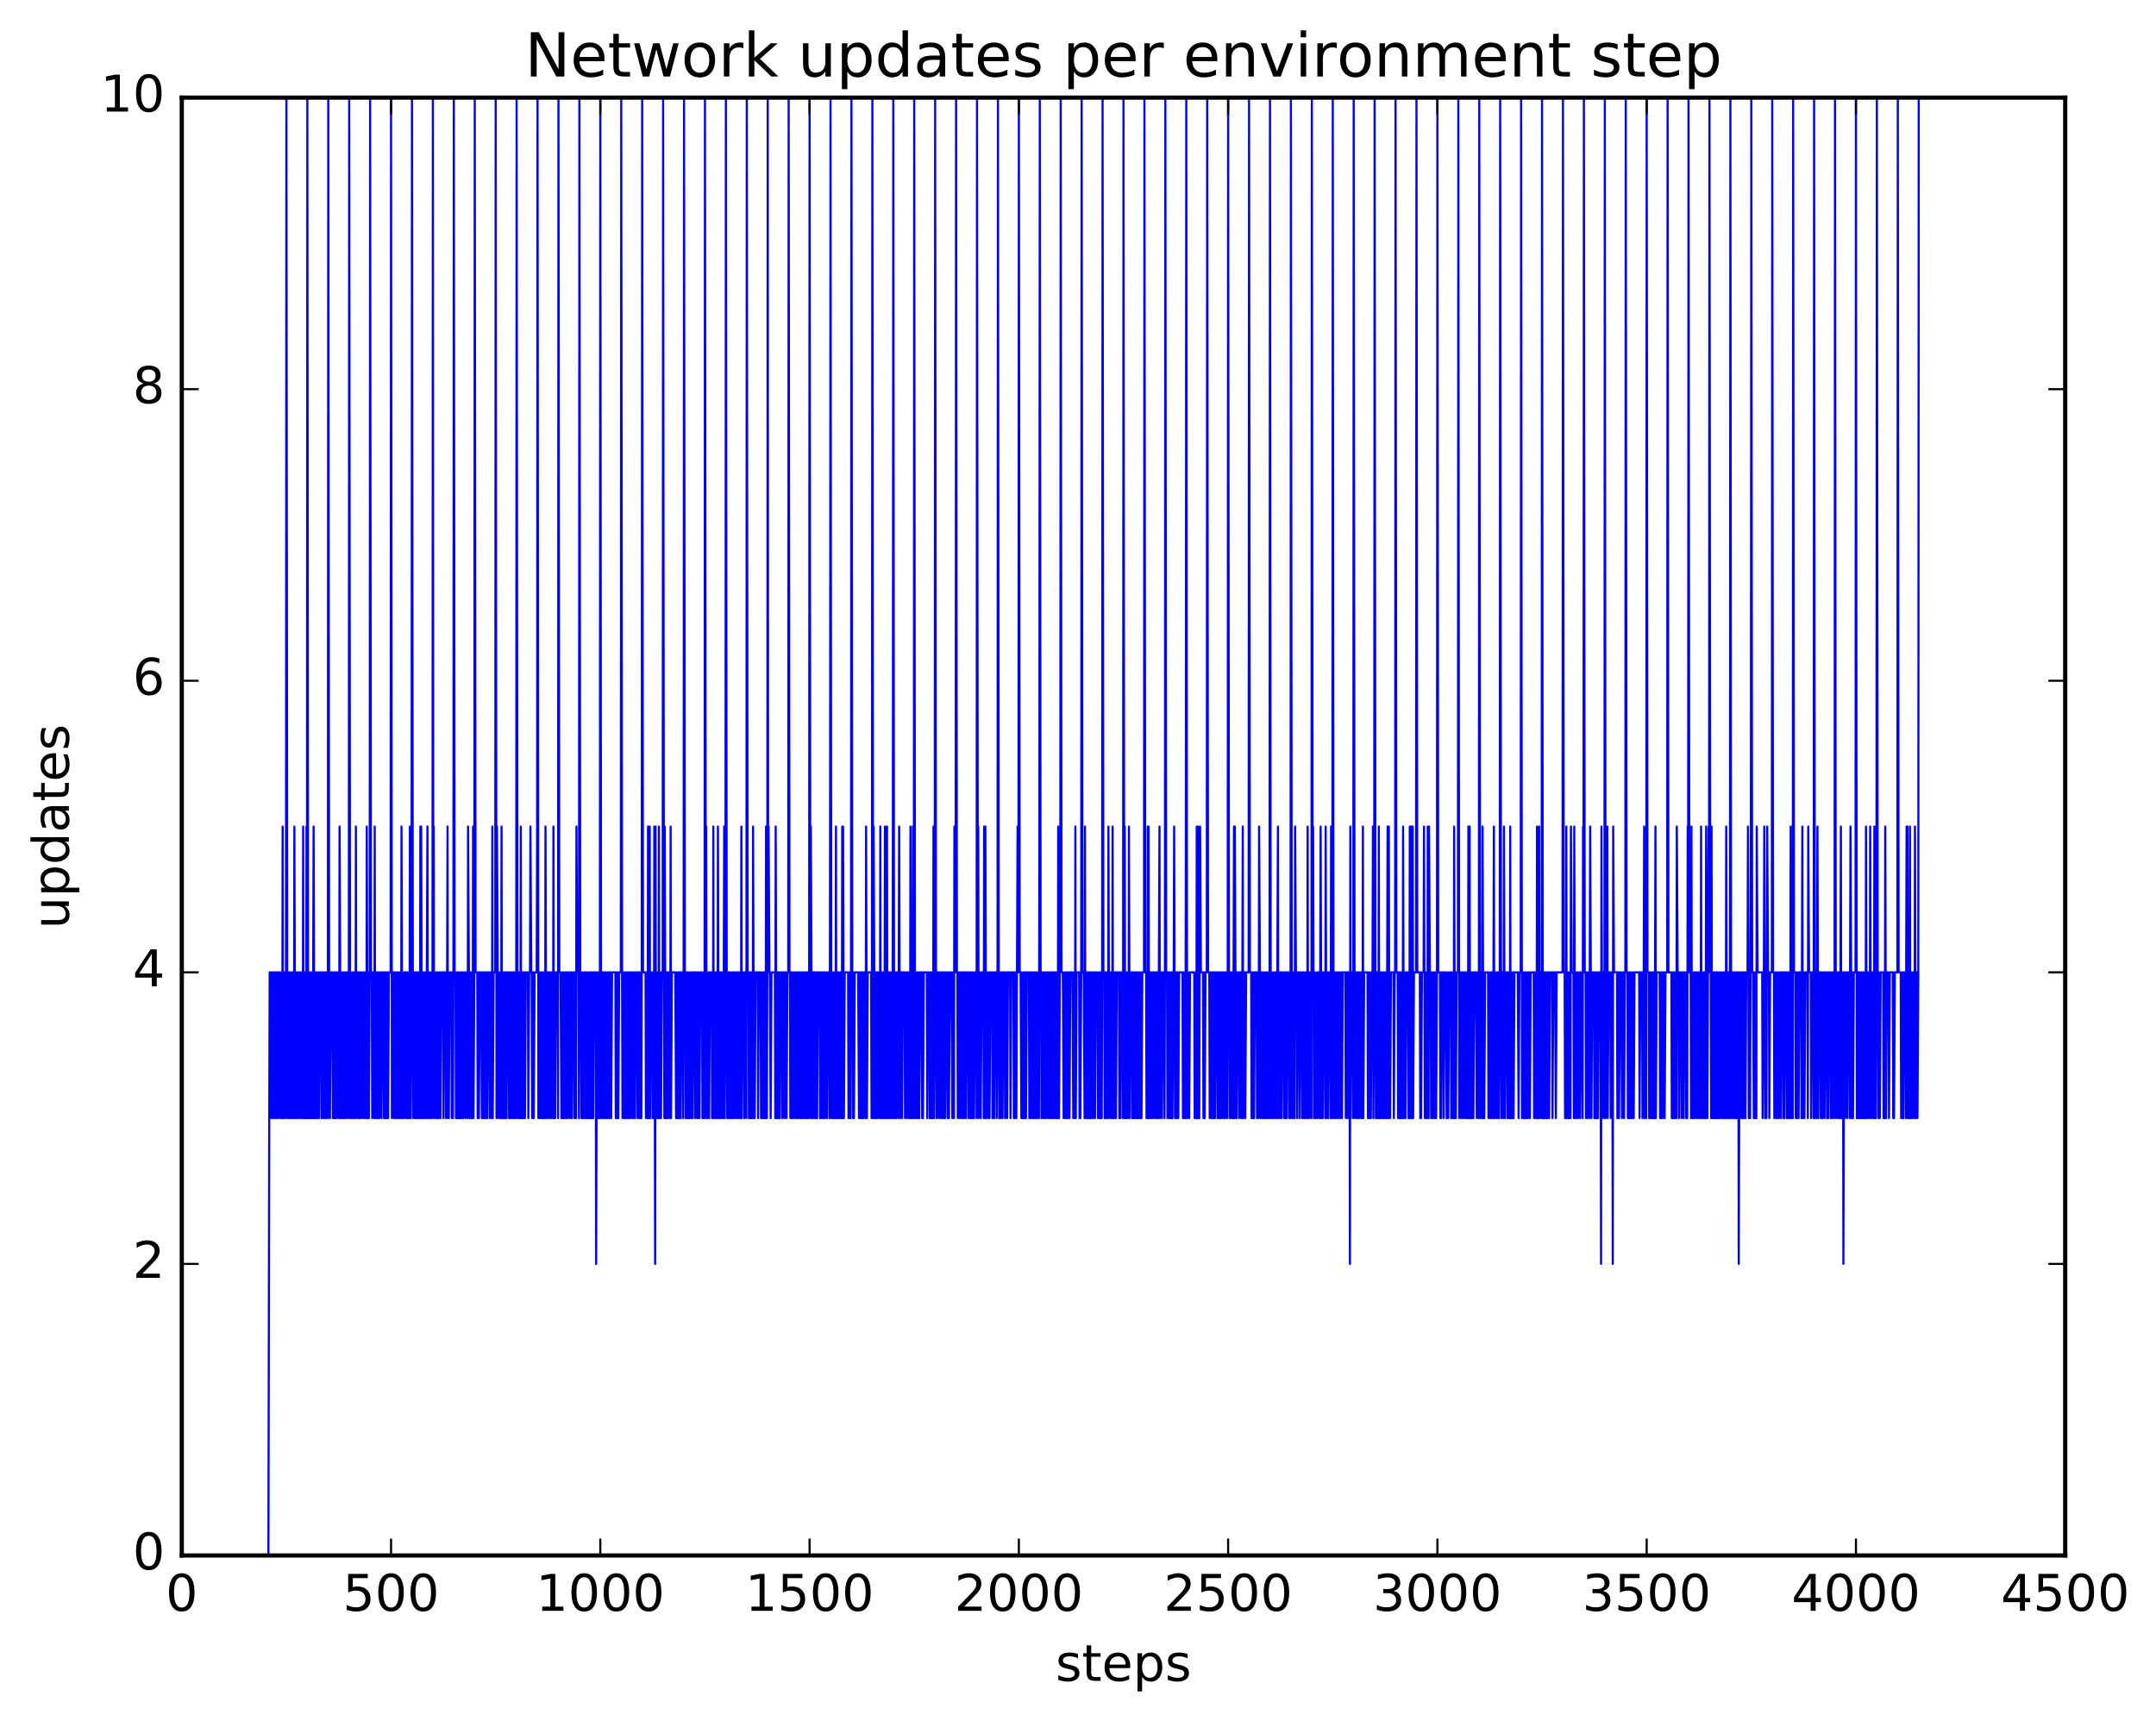 <?xml version="1.0" encoding="utf-8" standalone="no"?>
<!DOCTYPE svg PUBLIC "-//W3C//DTD SVG 1.1//EN"
  "http://www.w3.org/Graphics/SVG/1.1/DTD/svg11.dtd">
<!-- Created with matplotlib (http://matplotlib.org/) -->
<svg height="408pt" version="1.1" viewBox="0 0 511 408" width="511pt" xmlns="http://www.w3.org/2000/svg" xmlns:xlink="http://www.w3.org/1999/xlink">
 <defs>
  <style type="text/css">
*{stroke-linecap:butt;stroke-linejoin:round;stroke-miterlimit:100000;}
  </style>
 </defs>
 <g id="figure_1">
  <g id="patch_1">
   <path d="M 0 408.169 
L 511.954 408.169 
L 511.954 0 
L 0 0 
z
" style="fill:#ffffff;"/>
  </g>
  <g id="axes_1">
   <g id="patch_2">
    <path d="M 43.084 368.742 
L 489.484 368.742 
L 489.484 23.142 
L 43.084 23.142 
z
" style="fill:#ffffff;"/>
   </g>
   <g id="line2d_1">
    <path clip-path="url(#p3063e0f9ca)" d="M 43.183 368.742 
L 63.618 368.742 
L 63.817 265.062 
L 63.916 230.502 
L 64.015 265.062 
L 64.213 230.502 
L 64.313 230.502 
L 64.412 265.062 
L 64.61 230.502 
L 64.709 265.062 
L 64.908 230.502 
L 65.007 230.502 
L 65.106 265.062 
L 65.305 230.502 
L 65.404 230.502 
L 65.503 265.062 
L 65.701 230.502 
L 65.801 265.062 
L 65.999 230.502 
L 66.197 230.502 
L 66.297 265.062 
L 66.495 230.502 
L 66.594 265.062 
L 66.693 230.502 
L 66.892 265.062 
L 66.991 195.942 
L 67.09 265.062 
L 67.189 230.502 
L 67.289 265.062 
L 67.487 230.502 
L 67.586 230.502 
L 67.685 265.062 
L 67.785 230.502 
L 67.884 23.142 
L 68.082 230.502 
L 68.181 265.062 
L 68.281 230.502 
L 68.38 265.062 
L 68.479 230.502 
L 68.578 265.062 
L 68.677 230.502 
L 68.777 265.062 
L 68.975 230.502 
L 69.074 230.502 
L 69.173 265.062 
L 69.372 230.502 
L 69.471 265.062 
L 69.57 230.502 
L 69.669 265.062 
L 69.769 195.942 
L 69.967 265.062 
L 70.165 230.502 
L 70.364 265.062 
L 70.562 230.502 
L 70.661 265.062 
L 70.86 230.502 
L 71.058 230.502 
L 71.157 265.062 
L 71.257 230.502 
L 71.356 265.062 
L 71.554 230.502 
L 71.653 230.502 
L 71.753 265.062 
L 71.852 195.942 
L 71.951 265.062 
L 72.05 230.502 
L 72.149 265.062 
L 72.249 230.502 
L 72.348 265.062 
L 72.447 230.502 
L 72.546 265.062 
L 72.645 195.942 
L 72.745 265.062 
L 72.844 23.142 
L 73.042 265.062 
L 73.241 230.502 
L 73.34 265.062 
L 73.439 230.502 
L 73.538 265.062 
L 73.737 230.502 
L 73.836 230.502 
L 73.935 265.062 
L 74.034 230.502 
L 74.133 265.062 
L 74.332 195.942 
L 74.53 265.062 
L 74.629 230.502 
L 74.729 265.062 
L 74.927 230.502 
L 75.026 265.062 
L 75.125 230.502 
L 75.324 265.062 
L 75.522 230.502 
L 75.621 265.062 
L 75.82 230.502 
L 76.117 230.502 
L 76.217 265.062 
L 76.316 230.502 
L 76.415 265.062 
L 76.613 230.502 
L 76.713 230.502 
L 76.812 265.062 
L 77.01 230.502 
L 77.109 265.062 
L 77.209 230.502 
L 77.308 265.062 
L 77.506 230.502 
L 77.605 230.502 
L 77.705 265.062 
L 77.804 23.142 
L 78.002 230.502 
L 78.101 230.502 
L 78.201 265.062 
L 78.399 230.502 
L 78.697 230.502 
L 78.895 265.062 
L 79.093 230.502 
L 79.193 265.062 
L 79.391 230.502 
L 79.49 265.062 
L 79.589 230.502 
L 79.689 265.062 
L 79.887 230.502 
L 80.085 230.502 
L 80.185 265.062 
L 80.284 230.502 
L 80.383 265.062 
L 80.482 195.942 
L 80.78 265.062 
L 80.879 230.502 
L 81.077 265.062 
L 81.276 230.502 
L 81.375 230.502 
L 81.474 265.062 
L 81.673 230.502 
L 81.772 265.062 
L 81.97 230.502 
L 82.069 230.502 
L 82.169 265.062 
L 82.367 230.502 
L 82.565 230.502 
L 82.665 265.062 
L 82.764 23.142 
L 82.962 230.502 
L 83.061 265.062 
L 83.161 230.502 
L 83.359 265.062 
L 83.557 230.502 
L 83.657 265.062 
L 83.756 230.502 
L 83.855 265.062 
L 84.053 230.502 
L 84.153 230.502 
L 84.252 265.062 
L 84.351 195.942 
L 84.45 265.062 
L 84.649 230.502 
L 84.847 230.502 
L 84.946 265.062 
L 85.145 230.502 
L 85.244 265.062 
L 85.343 230.502 
L 85.442 265.062 
L 85.641 230.502 
L 85.839 230.502 
L 85.938 265.062 
L 86.137 230.502 
L 86.236 230.502 
L 86.335 265.062 
L 86.434 230.502 
L 86.533 265.062 
L 86.732 230.502 
L 86.831 265.062 
L 86.93 195.942 
L 87.129 265.062 
L 87.327 230.502 
L 87.426 265.062 
L 87.625 230.502 
L 87.724 23.142 
L 87.922 230.502 
L 88.121 230.502 
L 88.22 265.062 
L 88.418 230.502 
L 88.617 230.502 
L 88.716 265.062 
L 88.815 195.942 
L 88.914 265.062 
L 89.113 230.502 
L 89.212 230.502 
L 89.311 265.062 
L 89.509 230.502 
L 89.609 265.062 
L 89.708 230.502 
L 89.906 265.062 
L 90.105 230.502 
L 90.303 230.502 
L 90.402 265.062 
L 90.601 230.502 
L 90.799 230.502 
L 90.997 265.062 
L 91.196 230.502 
L 91.295 265.062 
L 91.394 230.502 
L 91.493 265.062 
L 91.593 230.502 
L 91.692 265.062 
L 91.89 230.502 
L 91.989 265.062 
L 92.188 230.502 
L 92.585 230.502 
L 92.684 23.142 
L 92.882 265.062 
L 93.081 230.502 
L 93.279 230.502 
L 93.378 265.062 
L 93.477 230.502 
L 93.676 265.062 
L 93.874 230.502 
L 93.973 230.502 
L 94.073 265.062 
L 94.271 230.502 
L 94.37 265.062 
L 94.569 230.502 
L 94.668 230.502 
L 94.767 265.062 
L 94.965 230.502 
L 95.065 265.062 
L 95.164 195.942 
L 95.362 265.062 
L 95.561 230.502 
L 95.759 265.062 
L 95.957 230.502 
L 96.156 230.502 
L 96.255 265.062 
L 96.453 230.502 
L 96.553 265.062 
L 96.652 230.502 
L 96.751 265.062 
L 96.949 230.502 
L 97.049 265.062 
L 97.148 195.942 
L 97.346 265.062 
L 97.545 230.502 
L 97.644 23.142 
L 97.842 230.502 
L 97.941 265.062 
L 98.14 230.502 
L 98.239 230.502 
L 98.338 265.062 
L 98.537 230.502 
L 98.636 265.062 
L 98.834 230.502 
L 98.933 265.062 
L 99.033 230.502 
L 99.132 265.062 
L 99.33 230.502 
L 99.529 265.062 
L 99.628 195.942 
L 99.727 265.062 
L 99.826 195.942 
L 100.025 265.062 
L 100.223 230.502 
L 100.322 265.062 
L 100.521 230.502 
L 100.62 265.062 
L 100.818 230.502 
L 100.917 230.502 
L 101.017 265.062 
L 101.314 195.942 
L 101.413 265.062 
L 101.612 230.502 
L 101.711 265.062 
L 101.909 230.502 
L 102.009 230.502 
L 102.108 265.062 
L 102.306 230.502 
L 102.405 265.062 
L 102.505 230.502 
L 102.604 23.142 
L 102.703 230.502 
L 102.802 195.942 
L 102.901 265.062 
L 103.1 230.502 
L 103.199 230.502 
L 103.298 265.062 
L 103.497 230.502 
L 103.596 230.502 
L 103.695 265.062 
L 103.893 230.502 
L 103.993 265.062 
L 104.191 230.502 
L 104.29 230.502 
L 104.389 265.062 
L 104.588 230.502 
L 104.985 230.502 
L 105.084 265.062 
L 105.282 230.502 
L 105.58 230.502 
L 105.679 265.062 
L 105.877 230.502 
L 105.977 230.502 
L 106.076 195.942 
L 106.175 265.062 
L 106.274 230.502 
L 106.373 265.062 
L 106.572 230.502 
L 106.969 230.502 
L 107.068 265.062 
L 107.266 230.502 
L 107.365 265.062 
L 107.465 230.502 
L 107.564 23.142 
L 107.762 230.502 
L 107.961 230.502 
L 108.06 265.062 
L 108.258 230.502 
L 108.357 265.062 
L 108.457 230.502 
L 108.556 265.062 
L 108.655 230.502 
L 108.754 265.062 
L 108.953 230.502 
L 109.052 265.062 
L 109.151 230.502 
L 109.25 265.062 
L 109.349 230.502 
L 109.449 265.062 
L 109.647 230.502 
L 109.746 230.502 
L 109.845 265.062 
L 110.044 230.502 
L 110.242 230.502 
L 110.341 265.062 
L 110.54 230.502 
L 110.738 230.502 
L 110.837 265.062 
L 110.937 195.942 
L 111.135 230.502 
L 111.234 230.502 
L 111.333 265.062 
L 111.532 230.502 
L 111.631 265.062 
L 111.829 230.502 
L 111.929 230.502 
L 112.028 265.062 
L 112.127 195.942 
L 112.226 265.062 
L 112.425 230.502 
L 112.524 23.142 
L 112.722 230.502 
L 113.119 230.502 
L 113.218 265.062 
L 113.417 230.502 
L 113.516 265.062 
L 113.714 230.502 
L 114.012 230.502 
L 114.21 265.062 
L 114.409 230.502 
L 114.508 265.062 
L 114.706 230.502 
L 114.805 265.062 
L 114.905 230.502 
L 115.004 265.062 
L 115.202 230.502 
L 115.301 265.062 
L 115.401 230.502 
L 115.5 265.062 
L 115.698 230.502 
L 115.996 230.502 
L 116.095 265.062 
L 116.293 230.502 
L 116.393 230.502 
L 116.591 265.062 
L 116.69 195.942 
L 116.789 265.062 
L 116.988 230.502 
L 117.385 230.502 
L 117.484 23.142 
L 117.682 265.062 
L 117.781 195.942 
L 117.98 230.502 
L 118.079 230.502 
L 118.178 265.062 
L 118.377 230.502 
L 118.575 265.062 
L 118.674 230.502 
L 118.773 265.062 
L 118.873 195.942 
L 118.972 265.062 
L 119.17 230.502 
L 119.269 265.062 
L 119.468 230.502 
L 119.567 265.062 
L 119.666 230.502 
L 119.765 265.062 
L 119.964 230.502 
L 120.063 265.062 
L 120.261 230.502 
L 120.559 230.502 
L 120.658 265.062 
L 120.757 230.502 
L 120.857 265.062 
L 120.956 230.502 
L 121.055 265.062 
L 121.253 230.502 
L 121.353 230.502 
L 121.452 265.062 
L 121.65 230.502 
L 121.749 230.502 
L 121.849 265.062 
L 121.948 230.502 
L 122.047 265.062 
L 122.245 230.502 
L 122.345 265.062 
L 122.444 23.142 
L 122.642 230.502 
L 122.741 230.502 
L 122.841 265.062 
L 122.94 230.502 
L 123.138 265.062 
L 123.237 230.502 
L 123.337 265.062 
L 123.436 195.942 
L 123.535 265.062 
L 123.733 230.502 
L 123.833 265.062 
L 124.031 230.502 
L 124.13 230.502 
L 124.229 265.062 
L 124.329 230.502 
L 124.428 265.062 
L 124.626 230.502 
L 125.122 230.502 
L 125.221 265.062 
L 125.42 230.502 
L 125.618 230.502 
L 125.717 195.942 
L 125.916 230.502 
L 126.015 230.502 
L 126.114 265.062 
L 126.313 230.502 
L 126.412 230.502 
L 126.511 265.062 
L 126.709 230.502 
L 127.205 230.502 
L 127.305 195.942 
L 127.404 23.142 
L 127.602 265.062 
L 127.801 230.502 
L 127.9 230.502 
L 127.999 265.062 
L 128.197 230.502 
L 128.297 230.502 
L 128.396 265.062 
L 128.594 230.502 
L 128.693 265.062 
L 128.892 230.502 
L 128.991 265.062 
L 129.09 230.502 
L 129.189 265.062 
L 129.289 195.942 
L 129.487 265.062 
L 129.685 230.502 
L 129.884 230.502 
L 129.983 265.062 
L 130.082 230.502 
L 130.181 265.062 
L 130.38 230.502 
L 130.578 230.502 
L 130.677 265.062 
L 130.876 230.502 
L 130.975 230.502 
L 131.074 265.062 
L 131.173 195.942 
L 131.273 265.062 
L 131.471 230.502 
L 131.57 265.062 
L 131.769 230.502 
L 132.165 230.502 
L 132.265 265.062 
L 132.364 23.142 
L 132.562 230.502 
L 132.86 230.502 
L 133.058 265.062 
L 133.257 230.502 
L 133.356 265.062 
L 133.455 230.502 
L 133.554 265.062 
L 133.753 230.502 
L 133.852 265.062 
L 134.05 230.502 
L 134.149 230.502 
L 134.249 265.062 
L 134.447 230.502 
L 134.546 265.062 
L 134.745 230.502 
L 134.943 230.502 
L 135.042 265.062 
L 135.241 230.502 
L 135.439 230.502 
L 135.538 265.062 
L 135.737 230.502 
L 136.034 230.502 
L 136.133 265.062 
L 136.233 230.502 
L 136.332 265.062 
L 136.431 230.502 
L 136.53 265.062 
L 136.629 195.942 
L 136.828 230.502 
L 137.125 230.502 
L 137.225 265.062 
L 137.324 23.142 
L 137.522 230.502 
L 137.621 230.502 
L 137.82 265.062 
L 138.018 230.502 
L 138.117 265.062 
L 138.217 230.502 
L 138.316 265.062 
L 138.514 230.502 
L 138.613 230.502 
L 138.713 265.062 
L 138.911 230.502 
L 139.109 265.062 
L 139.308 230.502 
L 139.407 265.062 
L 139.506 230.502 
L 139.605 265.062 
L 139.705 230.502 
L 139.804 265.062 
L 139.903 230.502 
L 140.002 265.062 
L 140.101 230.502 
L 140.201 265.062 
L 140.399 230.502 
L 140.498 230.502 
L 140.597 265.062 
L 140.796 230.502 
L 141.193 230.502 
L 141.292 299.622 
L 141.49 230.502 
L 141.589 230.502 
L 141.689 265.062 
L 141.887 230.502 
L 141.986 230.502 
L 142.085 265.062 
L 142.185 230.502 
L 142.284 23.142 
L 142.482 265.062 
L 142.681 230.502 
L 142.78 230.502 
L 142.879 265.062 
L 143.077 230.502 
L 143.177 265.062 
L 143.276 230.502 
L 143.375 265.062 
L 143.573 230.502 
L 143.673 230.502 
L 143.772 265.062 
L 143.97 230.502 
L 144.069 265.062 
L 144.268 230.502 
L 144.367 230.502 
L 144.466 265.062 
L 144.665 230.502 
L 144.764 230.502 
L 144.863 265.062 
L 145.061 230.502 
L 145.855 230.502 
L 145.954 265.062 
L 146.153 230.502 
L 146.252 265.062 
L 146.351 230.502 
L 146.549 265.062 
L 146.748 230.502 
L 147.145 230.502 
L 147.244 23.142 
L 147.442 230.502 
L 147.541 265.062 
L 147.74 230.502 
L 147.839 230.502 
L 147.938 265.062 
L 148.037 230.502 
L 148.137 265.062 
L 148.236 230.502 
L 148.335 265.062 
L 148.434 230.502 
L 148.533 265.062 
L 148.732 230.502 
L 148.831 230.502 
L 148.93 265.062 
L 149.029 230.502 
L 149.129 265.062 
L 149.228 230.502 
L 149.327 265.062 
L 149.525 230.502 
L 149.724 230.502 
L 149.823 265.062 
L 150.021 230.502 
L 150.121 265.062 
L 150.319 230.502 
L 150.517 265.062 
L 150.716 230.502 
L 151.013 230.502 
L 151.113 265.062 
L 151.311 230.502 
L 151.41 230.502 
L 151.509 265.062 
L 151.609 230.502 
L 151.708 265.062 
L 151.906 230.502 
L 152.005 265.062 
L 152.105 230.502 
L 152.204 23.142 
L 152.402 230.502 
L 152.997 230.502 
L 153.097 265.062 
L 153.295 230.502 
L 153.394 230.502 
L 153.493 265.062 
L 153.593 195.942 
L 153.692 265.062 
L 153.791 230.502 
L 153.89 265.062 
L 153.989 195.942 
L 154.089 265.062 
L 154.287 230.502 
L 154.585 230.502 
L 154.684 265.062 
L 154.882 230.502 
L 154.981 265.062 
L 155.081 195.942 
L 155.279 299.622 
L 155.378 195.942 
L 155.477 265.062 
L 155.676 230.502 
L 155.775 265.062 
L 155.973 230.502 
L 156.073 265.062 
L 156.172 195.942 
L 156.271 265.062 
L 156.469 230.502 
L 156.569 230.502 
L 156.668 265.062 
L 156.866 230.502 
L 157.065 230.502 
L 157.164 23.142 
L 157.362 230.502 
L 157.461 265.062 
L 157.561 195.942 
L 157.759 265.062 
L 157.957 230.502 
L 158.057 265.062 
L 158.255 230.502 
L 158.354 265.062 
L 158.553 230.502 
L 158.652 230.502 
L 158.85 265.062 
L 158.949 195.942 
L 159.049 265.062 
L 159.247 230.502 
L 160.041 230.502 
L 160.239 265.062 
L 160.437 230.502 
L 160.537 265.062 
L 160.636 230.502 
L 160.735 265.062 
L 160.834 230.502 
L 160.933 265.062 
L 161.033 230.502 
L 161.132 265.062 
L 161.231 230.502 
L 161.33 265.062 
L 161.529 230.502 
L 161.826 230.502 
L 161.925 265.062 
L 162.025 230.502 
L 162.124 23.142 
L 162.322 230.502 
L 162.421 230.502 
L 162.521 265.062 
L 162.62 230.502 
L 162.719 265.062 
L 162.818 230.502 
L 162.917 265.062 
L 163.017 230.502 
L 163.116 265.062 
L 163.314 230.502 
L 163.413 265.062 
L 163.612 230.502 
L 163.711 230.502 
L 163.81 265.062 
L 164.009 230.502 
L 164.108 265.062 
L 164.306 230.502 
L 164.604 230.502 
L 164.703 265.062 
L 164.901 230.502 
L 165.1 230.502 
L 165.199 265.062 
L 165.397 230.502 
L 165.596 265.062 
L 165.695 230.502 
L 165.794 265.062 
L 165.993 230.502 
L 166.389 230.502 
L 166.489 265.062 
L 166.588 230.502 
L 166.687 265.062 
L 166.885 230.502 
L 166.985 265.062 
L 167.084 23.142 
L 167.282 230.502 
L 167.381 195.942 
L 167.481 265.062 
L 167.58 230.502 
L 167.679 265.062 
L 167.877 230.502 
L 168.076 265.062 
L 168.274 230.502 
L 168.671 230.502 
L 168.77 265.062 
L 168.869 230.502 
L 168.969 265.062 
L 169.068 195.942 
L 169.167 265.062 
L 169.365 230.502 
L 169.465 230.502 
L 169.564 265.062 
L 169.762 230.502 
L 169.861 265.062 
L 169.961 230.502 
L 170.06 265.062 
L 170.159 195.942 
L 170.357 265.062 
L 170.556 230.502 
L 170.655 230.502 
L 170.754 265.062 
L 170.953 230.502 
L 171.052 265.062 
L 171.25 230.502 
L 171.349 230.502 
L 171.449 265.062 
L 171.647 195.942 
L 171.746 265.062 
L 171.945 230.502 
L 172.044 23.142 
L 172.242 230.502 
L 172.341 265.062 
L 172.54 230.502 
L 172.639 230.502 
L 172.738 265.062 
L 172.937 230.502 
L 173.036 265.062 
L 173.135 230.502 
L 173.234 265.062 
L 173.433 230.502 
L 173.532 265.062 
L 173.73 230.502 
L 173.829 265.062 
L 174.028 230.502 
L 174.127 265.062 
L 174.325 230.502 
L 174.524 230.502 
L 174.623 265.062 
L 174.821 230.502 
L 174.921 265.062 
L 175.119 230.502 
L 175.218 230.502 
L 175.317 265.062 
L 175.516 230.502 
L 175.615 265.062 
L 175.714 195.942 
L 175.813 265.062 
L 176.012 230.502 
L 176.309 230.502 
L 176.409 265.062 
L 176.607 230.502 
L 176.805 230.502 
L 176.905 265.062 
L 177.004 23.142 
L 177.202 230.502 
L 177.401 230.502 
L 177.5 265.062 
L 177.599 230.502 
L 177.698 265.062 
L 177.797 230.502 
L 177.897 265.062 
L 177.996 230.502 
L 178.095 265.062 
L 178.293 230.502 
L 178.393 265.062 
L 178.492 195.942 
L 178.69 265.062 
L 178.789 230.502 
L 178.889 265.062 
L 179.087 230.502 
L 179.583 230.502 
L 179.682 265.062 
L 179.881 230.502 
L 180.277 230.502 
L 180.377 265.062 
L 180.575 230.502 
L 180.674 265.062 
L 180.873 230.502 
L 180.972 230.502 
L 181.071 265.062 
L 181.17 230.502 
L 181.369 265.062 
L 181.468 265.062 
L 181.567 195.942 
L 181.765 265.062 
L 181.865 230.502 
L 181.964 23.142 
L 182.063 230.502 
L 182.162 195.942 
L 182.361 230.502 
L 182.46 230.502 
L 182.658 265.062 
L 182.857 230.502 
L 183.65 230.502 
L 183.749 265.062 
L 183.849 195.942 
L 184.047 265.062 
L 184.245 230.502 
L 184.345 265.062 
L 184.543 230.502 
L 184.642 265.062 
L 184.741 230.502 
L 184.841 265.062 
L 185.039 230.502 
L 185.337 230.502 
L 185.436 265.062 
L 185.634 230.502 
L 185.833 230.502 
L 185.932 265.062 
L 186.13 230.502 
L 186.329 230.502 
L 186.428 265.062 
L 186.626 230.502 
L 186.825 230.502 
L 186.924 23.142 
L 187.122 230.502 
L 187.221 230.502 
L 187.321 265.062 
L 187.519 230.502 
L 187.618 265.062 
L 187.717 230.502 
L 187.817 265.062 
L 188.015 230.502 
L 188.114 265.062 
L 188.313 230.502 
L 188.511 230.502 
L 188.61 265.062 
L 188.709 230.502 
L 188.809 265.062 
L 188.908 230.502 
L 189.007 265.062 
L 189.205 230.502 
L 189.305 265.062 
L 189.503 230.502 
L 189.602 230.502 
L 189.701 265.062 
L 189.801 230.502 
L 189.9 265.062 
L 190.098 230.502 
L 190.197 265.062 
L 190.396 230.502 
L 190.495 230.502 
L 190.594 265.062 
L 190.793 230.502 
L 190.991 265.062 
L 191.09 230.502 
L 191.189 265.062 
L 191.289 230.502 
L 191.388 265.062 
L 191.487 230.502 
L 191.586 265.062 
L 191.785 230.502 
L 191.884 23.142 
L 192.082 265.062 
L 192.181 195.942 
L 192.479 265.062 
L 192.578 230.502 
L 192.677 265.062 
L 192.876 230.502 
L 192.975 230.502 
L 193.074 265.062 
L 193.173 230.502 
L 193.273 265.062 
L 193.372 230.502 
L 193.471 265.062 
L 193.57 230.502 
L 193.669 265.062 
L 193.868 230.502 
L 194.265 230.502 
L 194.364 265.062 
L 194.463 230.502 
L 194.562 265.062 
L 194.761 230.502 
L 194.86 230.502 
L 194.959 265.062 
L 195.157 230.502 
L 195.257 265.062 
L 195.455 230.502 
L 195.554 265.062 
L 195.753 230.502 
L 195.951 230.502 
L 196.05 265.062 
L 196.249 230.502 
L 196.546 230.502 
L 196.645 265.062 
L 196.745 195.942 
L 196.844 23.142 
L 197.042 265.062 
L 197.241 230.502 
L 197.34 230.502 
L 197.439 265.062 
L 197.538 230.502 
L 197.737 265.062 
L 197.935 230.502 
L 198.034 265.062 
L 198.133 195.942 
L 198.233 265.062 
L 198.431 230.502 
L 198.53 230.502 
L 198.629 265.062 
L 198.828 230.502 
L 198.927 230.502 
L 199.026 265.062 
L 199.125 230.502 
L 199.225 265.062 
L 199.324 230.502 
L 199.522 265.062 
L 199.621 195.942 
L 199.721 265.062 
L 199.82 195.942 
L 200.018 265.062 
L 200.217 230.502 
L 201.01 230.502 
L 201.109 265.062 
L 201.308 230.502 
L 201.407 265.062 
L 201.506 230.502 
L 201.605 265.062 
L 201.705 230.502 
L 201.804 23.142 
L 202.002 230.502 
L 202.101 230.502 
L 202.201 265.062 
L 202.3 230.502 
L 202.399 265.062 
L 202.597 230.502 
L 203.391 230.502 
L 203.589 265.062 
L 203.788 230.502 
L 203.887 230.502 
L 203.986 265.062 
L 204.185 230.502 
L 204.284 230.502 
L 204.383 265.062 
L 204.581 230.502 
L 204.681 265.062 
L 204.879 230.502 
L 205.077 230.502 
L 205.177 265.062 
L 205.276 195.942 
L 205.474 265.062 
L 205.673 230.502 
L 206.466 230.502 
L 206.565 265.062 
L 206.665 230.502 
L 206.764 23.142 
L 206.962 265.062 
L 207.061 195.942 
L 207.359 265.062 
L 207.458 230.502 
L 207.557 265.062 
L 207.756 230.502 
L 207.855 265.062 
L 207.954 230.502 
L 208.053 265.062 
L 208.252 230.502 
L 208.351 230.502 
L 208.549 265.062 
L 208.649 195.942 
L 208.748 265.062 
L 208.946 230.502 
L 209.045 265.062 
L 209.244 230.502 
L 209.343 265.062 
L 209.442 230.502 
L 209.641 265.062 
L 209.74 195.942 
L 209.839 265.062 
L 210.037 230.502 
L 210.137 265.062 
L 210.236 195.942 
L 210.335 265.062 
L 210.533 230.502 
L 210.633 230.502 
L 210.732 265.062 
L 210.93 230.502 
L 211.029 230.502 
L 211.129 265.062 
L 211.327 230.502 
L 211.426 230.502 
L 211.525 265.062 
L 211.625 195.942 
L 211.724 23.142 
L 211.922 265.062 
L 212.021 230.502 
L 212.121 265.062 
L 212.22 230.502 
L 212.418 265.062 
L 212.617 230.502 
L 212.815 230.502 
L 212.914 265.062 
L 213.113 195.942 
L 213.311 265.062 
L 213.509 230.502 
L 213.708 230.502 
L 213.807 265.062 
L 214.005 230.502 
L 214.402 230.502 
L 214.501 265.062 
L 214.7 230.502 
L 214.898 230.502 
L 214.997 265.062 
L 215.196 230.502 
L 215.394 230.502 
L 215.493 265.062 
L 215.593 230.502 
L 215.692 265.062 
L 215.791 195.942 
L 215.89 265.062 
L 216.089 230.502 
L 216.188 265.062 
L 216.386 195.942 
L 216.585 265.062 
L 216.684 23.142 
L 216.882 265.062 
L 216.981 265.062 
L 217.18 230.502 
L 217.378 265.062 
L 217.577 230.502 
L 217.676 265.062 
L 217.775 230.502 
L 217.874 265.062 
L 218.073 230.502 
L 218.37 230.502 
L 218.569 265.062 
L 218.668 230.502 
L 218.767 265.062 
L 218.965 230.502 
L 219.66 230.502 
L 219.759 265.062 
L 219.957 230.502 
L 220.255 230.502 
L 220.354 265.062 
L 220.453 230.502 
L 220.553 265.062 
L 220.751 230.502 
L 220.85 265.062 
L 221.049 230.502 
L 221.148 265.062 
L 221.247 195.942 
L 221.346 265.062 
L 221.545 230.502 
L 221.644 23.142 
L 221.842 230.502 
L 221.941 265.062 
L 222.14 230.502 
L 222.338 230.502 
L 222.437 265.062 
L 222.636 230.502 
L 222.834 230.502 
L 222.933 265.062 
L 223.132 230.502 
L 223.231 265.062 
L 223.33 230.502 
L 223.429 265.062 
L 223.628 230.502 
L 223.727 230.502 
L 223.826 265.062 
L 223.925 230.502 
L 224.025 265.062 
L 224.223 230.502 
L 224.421 230.502 
L 224.62 265.062 
L 224.818 230.502 
L 224.917 265.062 
L 225.116 230.502 
L 225.513 230.502 
L 225.711 265.062 
L 225.909 230.502 
L 226.009 230.502 
L 226.108 265.062 
L 226.207 195.942 
L 226.405 230.502 
L 226.505 230.502 
L 226.604 23.142 
L 226.802 230.502 
L 226.901 230.502 
L 227.001 265.062 
L 227.199 230.502 
L 227.298 230.502 
L 227.497 265.062 
L 227.695 230.502 
L 227.893 230.502 
L 227.993 265.062 
L 228.191 230.502 
L 228.29 230.502 
L 228.389 265.062 
L 228.489 230.502 
L 228.588 265.062 
L 228.786 230.502 
L 228.885 230.502 
L 228.985 265.062 
L 229.183 230.502 
L 229.481 230.502 
L 229.58 265.062 
L 229.778 230.502 
L 229.877 265.062 
L 229.977 230.502 
L 230.076 265.062 
L 230.274 230.502 
L 230.373 265.062 
L 230.473 230.502 
L 230.572 265.062 
L 230.77 230.502 
L 230.869 265.062 
L 231.068 230.502 
L 231.365 230.502 
L 231.465 265.062 
L 231.564 23.142 
L 231.762 230.502 
L 231.861 195.942 
L 231.961 265.062 
L 232.159 230.502 
L 232.357 230.502 
L 232.457 265.062 
L 232.655 230.502 
L 233.052 230.502 
L 233.151 265.062 
L 233.25 195.942 
L 233.449 265.062 
L 233.548 195.942 
L 233.746 265.062 
L 233.945 230.502 
L 234.044 230.502 
L 234.242 265.062 
L 234.441 230.502 
L 234.54 265.062 
L 234.738 230.502 
L 235.135 230.502 
L 235.234 265.062 
L 235.433 230.502 
L 235.532 230.502 
L 235.631 265.062 
L 235.829 230.502 
L 236.127 230.502 
L 236.226 265.062 
L 236.425 230.502 
L 236.524 23.142 
L 236.722 230.502 
L 236.821 265.062 
L 236.921 230.502 
L 237.02 265.062 
L 237.119 230.502 
L 237.218 265.062 
L 237.417 230.502 
L 237.516 230.502 
L 237.615 265.062 
L 237.813 230.502 
L 238.111 230.502 
L 238.21 265.062 
L 238.409 230.502 
L 238.508 230.502 
L 238.706 265.062 
L 238.905 230.502 
L 239.401 230.502 
L 239.5 265.062 
L 239.698 230.502 
L 240.194 230.502 
L 240.293 265.062 
L 240.393 230.502 
L 240.492 265.062 
L 240.69 230.502 
L 240.789 230.502 
L 240.889 265.062 
L 241.186 195.942 
L 241.385 230.502 
L 241.484 23.142 
L 241.682 230.502 
L 241.881 230.502 
L 242.079 265.062 
L 242.277 230.502 
L 242.377 265.062 
L 242.575 230.502 
L 242.674 265.062 
L 242.873 230.502 
L 242.972 265.062 
L 243.071 230.502 
L 243.17 265.062 
L 243.369 230.502 
L 243.865 230.502 
L 243.964 265.062 
L 244.162 230.502 
L 244.261 265.062 
L 244.46 230.502 
L 244.559 230.502 
L 244.658 265.062 
L 244.757 230.502 
L 244.857 265.062 
L 245.055 230.502 
L 245.154 265.062 
L 245.353 230.502 
L 245.452 265.062 
L 245.65 230.502 
L 245.749 230.502 
L 245.849 265.062 
L 246.047 230.502 
L 246.146 230.502 
L 246.245 265.062 
L 246.345 195.942 
L 246.444 23.142 
L 246.642 230.502 
L 246.741 230.502 
L 246.841 265.062 
L 246.94 230.502 
L 247.138 265.062 
L 247.337 230.502 
L 247.436 230.502 
L 247.535 265.062 
L 247.733 230.502 
L 247.833 265.062 
L 248.031 230.502 
L 248.229 230.502 
L 248.329 265.062 
L 248.527 230.502 
L 248.626 230.502 
L 248.725 265.062 
L 248.924 230.502 
L 249.023 265.062 
L 249.221 230.502 
L 249.321 265.062 
L 249.519 230.502 
L 249.618 265.062 
L 249.817 230.502 
L 249.916 265.062 
L 250.114 230.502 
L 250.213 230.502 
L 250.313 265.062 
L 250.412 230.502 
L 250.511 265.062 
L 250.61 230.502 
L 250.709 265.062 
L 250.809 195.942 
L 251.007 265.062 
L 251.205 230.502 
L 251.305 230.502 
L 251.404 23.142 
L 251.602 230.502 
L 251.9 230.502 
L 252.098 265.062 
L 252.297 230.502 
L 252.495 265.062 
L 252.693 230.502 
L 252.793 265.062 
L 252.991 230.502 
L 253.09 265.062 
L 253.289 230.502 
L 253.388 230.502 
L 253.487 265.062 
L 253.685 230.502 
L 254.181 230.502 
L 254.38 265.062 
L 254.578 230.502 
L 254.677 230.502 
L 254.777 265.062 
L 254.876 195.942 
L 254.975 265.062 
L 255.173 230.502 
L 255.769 230.502 
L 255.868 265.062 
L 255.967 230.502 
L 256.066 265.062 
L 256.265 230.502 
L 256.364 23.142 
L 256.562 230.502 
L 256.86 230.502 
L 257.058 265.062 
L 257.157 195.942 
L 257.257 265.062 
L 257.455 230.502 
L 257.554 230.502 
L 257.653 265.062 
L 257.852 230.502 
L 257.951 230.502 
L 258.05 265.062 
L 258.149 230.502 
L 258.249 265.062 
L 258.348 230.502 
L 258.447 265.062 
L 258.645 230.502 
L 258.745 265.062 
L 258.943 230.502 
L 259.042 230.502 
L 259.141 265.062 
L 259.34 230.502 
L 259.439 230.502 
L 259.538 265.062 
L 259.737 230.502 
L 260.133 230.502 
L 260.233 265.062 
L 260.431 230.502 
L 260.53 230.502 
L 260.629 265.062 
L 260.828 230.502 
L 260.927 265.062 
L 261.026 230.502 
L 261.125 265.062 
L 261.225 230.502 
L 261.324 23.142 
L 261.522 230.502 
L 261.721 230.502 
L 261.82 265.062 
L 261.919 230.502 
L 262.018 265.062 
L 262.117 230.502 
L 262.217 265.062 
L 262.415 230.502 
L 262.514 230.502 
L 262.613 265.062 
L 262.713 195.942 
L 262.911 265.062 
L 263.109 230.502 
L 263.308 230.502 
L 263.407 265.062 
L 263.506 230.502 
L 263.605 265.062 
L 263.705 195.942 
L 263.804 265.062 
L 264.002 230.502 
L 264.101 230.502 
L 264.201 265.062 
L 264.399 230.502 
L 264.498 265.062 
L 264.697 230.502 
L 265.193 230.502 
L 265.292 265.062 
L 265.49 230.502 
L 265.589 265.062 
L 265.788 230.502 
L 266.085 230.502 
L 266.185 265.062 
L 266.284 23.142 
L 266.482 265.062 
L 266.581 195.942 
L 266.681 265.062 
L 266.78 230.502 
L 266.879 265.062 
L 266.978 230.502 
L 267.077 265.062 
L 267.276 230.502 
L 267.375 230.502 
L 267.474 265.062 
L 267.573 195.942 
L 267.772 265.062 
L 267.97 230.502 
L 268.268 230.502 
L 268.367 265.062 
L 268.466 230.502 
L 268.565 265.062 
L 268.764 230.502 
L 268.863 265.062 
L 269.061 230.502 
L 269.161 265.062 
L 269.26 230.502 
L 269.359 265.062 
L 269.557 230.502 
L 269.657 230.502 
L 269.756 265.062 
L 269.855 230.502 
L 269.954 265.062 
L 270.153 230.502 
L 270.252 265.062 
L 270.45 230.502 
L 270.549 265.062 
L 270.748 230.502 
L 271.145 230.502 
L 271.244 23.142 
L 271.442 230.502 
L 271.641 230.502 
L 271.74 265.062 
L 271.839 230.502 
L 271.938 265.062 
L 272.037 195.942 
L 272.137 265.062 
L 272.236 195.942 
L 272.335 265.062 
L 272.533 230.502 
L 272.633 265.062 
L 272.831 230.502 
L 272.93 230.502 
L 273.029 265.062 
L 273.228 230.502 
L 273.327 265.062 
L 273.525 230.502 
L 273.724 230.502 
L 273.823 265.062 
L 273.922 230.502 
L 274.021 265.062 
L 274.22 230.502 
L 274.319 265.062 
L 274.418 230.502 
L 274.517 265.062 
L 274.815 195.942 
L 274.914 265.062 
L 275.113 230.502 
L 275.311 230.502 
L 275.41 265.062 
L 275.609 230.502 
L 275.906 230.502 
L 276.005 265.062 
L 276.105 230.502 
L 276.204 23.142 
L 276.402 230.502 
L 276.601 230.502 
L 276.7 265.062 
L 276.898 230.502 
L 276.997 230.502 
L 277.097 265.062 
L 277.196 230.502 
L 277.394 265.062 
L 277.493 230.502 
L 277.593 265.062 
L 277.791 230.502 
L 277.89 265.062 
L 278.089 230.502 
L 278.188 230.502 
L 278.287 195.942 
L 278.485 265.062 
L 278.684 230.502 
L 278.783 230.502 
L 278.882 265.062 
L 279.081 230.502 
L 279.18 230.502 
L 279.279 265.062 
L 279.477 230.502 
L 280.271 230.502 
L 280.37 265.062 
L 280.569 230.502 
L 280.668 265.062 
L 280.866 230.502 
L 280.965 265.062 
L 281.065 195.942 
L 281.164 23.142 
L 281.362 265.062 
L 281.561 230.502 
L 281.66 230.502 
L 281.858 265.062 
L 282.057 230.502 
L 283.049 230.502 
L 283.148 265.062 
L 283.346 230.502 
L 283.445 230.502 
L 283.545 265.062 
L 283.644 195.942 
L 283.743 265.062 
L 283.941 195.942 
L 284.041 265.062 
L 284.14 230.502 
L 284.239 265.062 
L 284.437 195.942 
L 284.636 230.502 
L 285.132 230.502 
L 285.231 265.062 
L 285.429 230.502 
L 285.529 265.062 
L 285.727 230.502 
L 286.025 230.502 
L 286.124 23.142 
L 286.322 230.502 
L 286.62 230.502 
L 286.719 265.062 
L 286.917 230.502 
L 287.017 230.502 
L 287.116 265.062 
L 287.314 230.502 
L 287.413 230.502 
L 287.513 265.062 
L 287.612 230.502 
L 287.711 265.062 
L 287.909 230.502 
L 288.009 265.062 
L 288.207 230.502 
L 288.505 230.502 
L 288.604 265.062 
L 288.703 230.502 
L 288.802 265.062 
L 289.001 230.502 
L 289.1 265.062 
L 289.199 230.502 
L 289.298 265.062 
L 289.497 230.502 
L 289.596 230.502 
L 289.695 265.062 
L 289.893 230.502 
L 290.092 230.502 
L 290.191 265.062 
L 290.29 230.502 
L 290.389 265.062 
L 290.588 230.502 
L 290.687 230.502 
L 290.885 265.062 
L 290.985 230.502 
L 291.084 23.142 
L 291.282 230.502 
L 291.381 230.502 
L 291.481 265.062 
L 291.58 230.502 
L 291.679 265.062 
L 291.877 230.502 
L 291.977 230.502 
L 292.076 265.062 
L 292.175 230.502 
L 292.274 265.062 
L 292.473 195.942 
L 292.572 265.062 
L 292.671 195.942 
L 292.969 265.062 
L 293.068 265.062 
L 293.266 230.502 
L 293.564 230.502 
L 293.663 265.062 
L 293.861 230.502 
L 294.06 230.502 
L 294.159 265.062 
L 294.258 230.502 
L 294.357 265.062 
L 294.556 195.942 
L 294.655 265.062 
L 294.853 230.502 
L 295.052 230.502 
L 295.151 265.062 
L 295.349 230.502 
L 295.945 230.502 
L 296.044 23.142 
L 296.242 230.502 
L 296.54 230.502 
L 296.639 265.062 
L 296.837 230.502 
L 296.937 230.502 
L 297.036 265.062 
L 297.135 230.502 
L 297.234 265.062 
L 297.433 230.502 
L 297.829 230.502 
L 297.929 265.062 
L 298.127 230.502 
L 298.226 230.502 
L 298.325 265.062 
L 298.425 195.942 
L 298.623 230.502 
L 298.722 230.502 
L 298.821 265.062 
L 299.02 230.502 
L 299.119 230.502 
L 299.218 265.062 
L 299.417 230.502 
L 299.516 265.062 
L 299.714 230.502 
L 299.813 265.062 
L 300.012 230.502 
L 300.111 265.062 
L 300.309 230.502 
L 300.409 230.502 
L 300.508 265.062 
L 300.706 230.502 
L 300.805 265.062 
L 300.905 230.502 
L 301.004 23.142 
L 301.202 265.062 
L 301.401 230.502 
L 301.5 265.062 
L 301.698 230.502 
L 301.797 265.062 
L 301.996 230.502 
L 302.095 230.502 
L 302.194 265.062 
L 302.393 230.502 
L 302.492 230.502 
L 302.591 265.062 
L 302.889 195.942 
L 302.988 265.062 
L 303.186 230.502 
L 303.285 230.502 
L 303.385 265.062 
L 303.583 230.502 
L 303.682 230.502 
L 303.781 265.062 
L 303.98 230.502 
L 304.277 230.502 
L 304.377 265.062 
L 304.575 230.502 
L 304.674 265.062 
L 304.873 230.502 
L 304.972 265.062 
L 305.17 230.502 
L 305.468 230.502 
L 305.567 265.062 
L 305.765 230.502 
L 305.865 265.062 
L 305.964 23.142 
L 306.162 230.502 
L 306.261 230.502 
L 306.361 265.062 
L 306.559 230.502 
L 306.658 265.062 
L 306.757 230.502 
L 306.857 265.062 
L 306.956 195.942 
L 307.154 230.502 
L 307.353 230.502 
L 307.452 265.062 
L 307.65 230.502 
L 307.948 230.502 
L 308.047 265.062 
L 308.245 230.502 
L 308.543 230.502 
L 308.642 265.062 
L 308.741 230.502 
L 308.841 265.062 
L 308.94 230.502 
L 309.138 265.062 
L 309.337 230.502 
L 309.436 265.062 
L 309.634 230.502 
L 309.733 230.502 
L 309.833 265.062 
L 309.932 195.942 
L 310.031 265.062 
L 310.229 230.502 
L 310.329 265.062 
L 310.527 230.502 
L 310.725 230.502 
L 310.825 265.062 
L 310.924 23.142 
L 311.122 230.502 
L 311.221 195.942 
L 311.42 265.062 
L 311.519 230.502 
L 311.717 265.062 
L 311.817 265.062 
L 312.015 230.502 
L 312.114 265.062 
L 312.313 230.502 
L 312.511 230.502 
L 312.61 265.062 
L 312.709 230.502 
L 312.809 265.062 
L 313.007 195.942 
L 313.205 265.062 
L 313.404 230.502 
L 313.503 265.062 
L 313.701 230.502 
L 313.999 230.502 
L 314.098 265.062 
L 314.197 195.942 
L 314.396 265.062 
L 314.594 230.502 
L 314.693 230.502 
L 314.793 265.062 
L 314.991 230.502 
L 315.289 230.502 
L 315.388 265.062 
L 315.487 195.942 
L 315.685 265.062 
L 315.785 230.502 
L 315.884 23.142 
L 316.082 265.062 
L 316.281 230.502 
L 316.38 230.502 
L 316.479 265.062 
L 316.677 230.502 
L 316.777 230.502 
L 316.876 265.062 
L 317.074 230.502 
L 317.173 230.502 
L 317.273 265.062 
L 317.471 230.502 
L 317.669 230.502 
L 317.769 265.062 
L 317.967 230.502 
L 318.066 265.062 
L 318.265 230.502 
L 318.86 230.502 
L 318.959 265.062 
L 319.157 230.502 
L 319.356 230.502 
L 319.455 265.062 
L 319.653 230.502 
L 319.852 230.502 
L 319.951 299.622 
L 320.05 195.942 
L 320.149 265.062 
L 320.348 230.502 
L 320.645 230.502 
L 320.745 265.062 
L 320.844 23.142 
L 321.042 230.502 
L 321.241 265.062 
L 321.439 230.502 
L 321.538 265.062 
L 321.637 230.502 
L 321.737 265.062 
L 321.935 230.502 
L 322.034 230.502 
L 322.133 265.062 
L 322.332 230.502 
L 322.53 230.502 
L 322.629 265.062 
L 322.828 230.502 
L 322.927 265.062 
L 323.026 195.942 
L 323.125 265.062 
L 323.324 230.502 
L 324.117 230.502 
L 324.217 265.062 
L 324.415 230.502 
L 324.514 230.502 
L 324.613 265.062 
L 324.812 230.502 
L 324.911 265.062 
L 325.109 230.502 
L 325.308 230.502 
L 325.407 195.942 
L 325.506 265.062 
L 325.705 230.502 
L 325.804 23.142 
L 326.002 230.502 
L 326.101 265.062 
L 326.3 230.502 
L 326.399 265.062 
L 326.597 230.502 
L 326.697 265.062 
L 326.796 195.942 
L 326.895 265.062 
L 327.093 230.502 
L 327.193 265.062 
L 327.391 230.502 
L 327.49 230.502 
L 327.589 265.062 
L 327.689 230.502 
L 327.788 265.062 
L 327.986 230.502 
L 328.085 265.062 
L 328.284 230.502 
L 328.383 265.062 
L 328.581 230.502 
L 328.681 265.062 
L 328.879 195.942 
L 328.978 265.062 
L 329.177 195.942 
L 329.276 265.062 
L 329.375 230.502 
L 329.474 265.062 
L 329.673 230.502 
L 330.268 230.502 
L 330.367 265.062 
L 330.565 230.502 
L 330.665 230.502 
L 330.764 23.142 
L 330.962 230.502 
L 331.26 230.502 
L 331.359 265.062 
L 331.557 230.502 
L 331.657 265.062 
L 331.756 230.502 
L 331.855 265.062 
L 331.954 230.502 
L 332.053 265.062 
L 332.252 230.502 
L 332.351 230.502 
L 332.45 265.062 
L 332.549 195.942 
L 332.748 265.062 
L 332.847 230.502 
L 332.946 265.062 
L 333.045 230.502 
L 333.145 265.062 
L 333.343 230.502 
L 333.74 230.502 
L 333.839 265.062 
L 333.938 230.502 
L 334.037 265.062 
L 334.137 195.942 
L 334.236 265.062 
L 334.335 195.942 
L 334.533 265.062 
L 334.633 195.942 
L 334.732 265.062 
L 334.831 195.942 
L 334.93 265.062 
L 335.129 230.502 
L 335.625 230.502 
L 335.724 23.142 
L 335.922 230.502 
L 336.517 230.502 
L 336.617 265.062 
L 336.716 230.502 
L 336.815 265.062 
L 337.013 230.502 
L 337.41 230.502 
L 337.509 195.942 
L 337.708 265.062 
L 337.906 230.502 
L 338.005 265.062 
L 338.204 230.502 
L 338.303 265.062 
L 338.402 195.942 
L 338.601 265.062 
L 338.7 195.942 
L 338.898 230.502 
L 339.097 230.502 
L 339.196 265.062 
L 339.394 230.502 
L 339.493 230.502 
L 339.593 265.062 
L 339.791 230.502 
L 339.89 230.502 
L 339.989 265.062 
L 340.188 230.502 
L 340.287 230.502 
L 340.386 265.062 
L 340.585 230.502 
L 340.684 23.142 
L 340.882 230.502 
L 341.279 230.502 
L 341.378 265.062 
L 341.477 230.502 
L 341.577 265.062 
L 341.775 230.502 
L 342.073 230.502 
L 342.172 265.062 
L 342.37 230.502 
L 342.668 230.502 
L 342.866 265.062 
L 343.065 230.502 
L 343.164 230.502 
L 343.263 265.062 
L 343.461 230.502 
L 343.858 230.502 
L 343.957 265.062 
L 344.156 230.502 
L 344.255 265.062 
L 344.453 230.502 
L 344.553 265.062 
L 344.652 195.942 
L 344.85 265.062 
L 344.949 230.502 
L 345.049 265.062 
L 345.247 230.502 
L 345.545 230.502 
L 345.644 23.142 
L 345.842 265.062 
L 346.041 230.502 
L 346.239 230.502 
L 346.338 265.062 
L 346.537 230.502 
L 346.636 265.062 
L 346.834 230.502 
L 347.033 230.502 
L 347.132 265.062 
L 347.33 230.502 
L 347.429 265.062 
L 347.628 230.502 
L 347.727 265.062 
L 347.826 230.502 
L 347.925 265.062 
L 348.025 195.942 
L 348.223 265.062 
L 348.322 195.942 
L 348.421 265.062 
L 348.62 230.502 
L 348.719 265.062 
L 348.917 230.502 
L 349.017 265.062 
L 349.116 230.502 
L 349.215 265.062 
L 349.413 230.502 
L 349.81 230.502 
L 350.009 265.062 
L 350.207 230.502 
L 350.405 230.502 
L 350.505 265.062 
L 350.604 23.142 
L 350.802 230.502 
L 350.901 265.062 
L 351.1 230.502 
L 351.199 230.502 
L 351.298 265.062 
L 351.397 195.942 
L 351.596 265.062 
L 351.695 230.502 
L 351.794 265.062 
L 351.993 230.502 
L 352.687 230.502 
L 352.786 265.062 
L 352.985 230.502 
L 353.084 230.502 
L 353.183 265.062 
L 353.381 230.502 
L 353.481 265.062 
L 353.679 230.502 
L 353.778 230.502 
L 353.877 265.062 
L 354.076 195.942 
L 354.175 265.062 
L 354.373 230.502 
L 354.572 230.502 
L 354.671 265.062 
L 354.869 230.502 
L 354.969 265.062 
L 355.167 230.502 
L 355.266 265.062 
L 355.465 230.502 
L 355.564 23.142 
L 355.762 230.502 
L 355.861 265.062 
L 356.06 230.502 
L 356.258 230.502 
L 356.357 265.062 
L 356.457 195.942 
L 356.655 265.062 
L 356.853 230.502 
L 357.151 230.502 
L 357.25 265.062 
L 357.449 230.502 
L 357.647 265.062 
L 357.746 230.502 
L 357.845 265.062 
L 357.945 195.942 
L 358.044 265.062 
L 358.242 230.502 
L 358.341 265.062 
L 358.54 230.502 
L 358.639 230.502 
L 358.738 265.062 
L 358.937 230.502 
L 359.73 230.502 
L 359.929 265.062 
L 360.127 230.502 
L 360.425 230.502 
L 360.524 23.142 
L 360.722 265.062 
L 360.921 230.502 
L 361.02 265.062 
L 361.218 230.502 
L 361.317 265.062 
L 361.417 230.502 
L 361.516 265.062 
L 361.615 230.502 
L 361.714 265.062 
L 361.913 230.502 
L 362.012 230.502 
L 362.111 265.062 
L 362.309 230.502 
L 362.409 230.502 
L 362.607 265.062 
L 362.805 230.502 
L 363.5 230.502 
L 363.599 265.062 
L 363.698 230.502 
L 363.797 265.062 
L 363.996 230.502 
L 364.095 230.502 
L 364.194 265.062 
L 364.293 195.942 
L 364.393 265.062 
L 364.591 230.502 
L 364.69 265.062 
L 364.789 195.942 
L 364.889 265.062 
L 365.087 230.502 
L 365.285 230.502 
L 365.385 265.062 
L 365.484 23.142 
L 365.682 265.062 
L 365.881 230.502 
L 365.98 265.062 
L 366.079 230.502 
L 366.178 265.062 
L 366.277 230.502 
L 366.377 265.062 
L 366.476 230.502 
L 366.575 265.062 
L 366.773 230.502 
L 366.873 230.502 
L 366.972 265.062 
L 367.071 230.502 
L 367.17 265.062 
L 367.369 230.502 
L 367.865 230.502 
L 367.964 265.062 
L 368.162 230.502 
L 368.559 230.502 
L 368.757 265.062 
L 368.956 230.502 
L 370.345 230.502 
L 370.444 23.142 
L 370.642 230.502 
L 370.841 230.502 
L 370.94 265.062 
L 371.039 230.502 
L 371.138 265.062 
L 371.237 195.942 
L 371.337 265.062 
L 371.535 230.502 
L 371.634 230.502 
L 371.733 265.062 
L 371.833 230.502 
L 371.932 265.062 
L 372.13 230.502 
L 372.229 265.062 
L 372.329 195.942 
L 372.527 230.502 
L 372.924 230.502 
L 373.023 265.062 
L 373.122 195.942 
L 373.321 265.062 
L 373.519 230.502 
L 373.618 265.062 
L 373.817 230.502 
L 374.015 265.062 
L 374.213 230.502 
L 374.412 230.502 
L 374.511 265.062 
L 374.709 230.502 
L 374.908 230.502 
L 375.106 265.062 
L 375.205 195.942 
L 375.305 230.502 
L 375.404 23.142 
L 375.602 230.502 
L 375.801 230.502 
L 375.9 265.062 
L 375.999 230.502 
L 376.197 265.062 
L 376.396 230.502 
L 376.594 230.502 
L 376.693 265.062 
L 376.892 195.942 
L 377.189 265.062 
L 377.388 230.502 
L 377.785 230.502 
L 377.884 265.062 
L 378.082 230.502 
L 378.181 265.062 
L 378.38 230.502 
L 378.479 265.062 
L 378.677 230.502 
L 378.777 265.062 
L 378.975 230.502 
L 379.372 230.502 
L 379.471 299.622 
L 379.57 195.942 
L 379.769 265.062 
L 379.967 230.502 
L 380.165 230.502 
L 380.265 265.062 
L 380.364 23.142 
L 380.562 265.062 
L 380.761 230.502 
L 380.86 230.502 
L 380.959 195.942 
L 381.058 265.062 
L 381.257 230.502 
L 381.653 230.502 
L 381.753 265.062 
L 381.951 230.502 
L 382.149 230.502 
L 382.249 299.622 
L 382.348 195.942 
L 382.546 230.502 
L 383.241 230.502 
L 383.34 265.062 
L 383.538 230.502 
L 383.637 230.502 
L 383.737 265.062 
L 383.935 230.502 
L 384.233 230.502 
L 384.431 265.062 
L 384.629 230.502 
L 384.828 230.502 
L 384.927 265.062 
L 385.125 230.502 
L 385.225 230.502 
L 385.324 23.142 
L 385.522 230.502 
L 385.721 230.502 
L 385.82 265.062 
L 385.919 230.502 
L 386.018 265.062 
L 386.117 230.502 
L 386.217 265.062 
L 386.415 230.502 
L 386.514 265.062 
L 386.713 230.502 
L 386.812 265.062 
L 387.01 230.502 
L 387.209 265.062 
L 387.407 230.502 
L 388.498 230.502 
L 388.597 265.062 
L 388.796 230.502 
L 389.193 230.502 
L 389.292 265.062 
L 389.49 230.502 
L 389.589 230.502 
L 389.689 195.942 
L 389.788 265.062 
L 389.986 230.502 
L 390.085 230.502 
L 390.185 265.062 
L 390.284 23.142 
L 390.482 230.502 
L 390.78 230.502 
L 390.879 265.062 
L 390.978 230.502 
L 391.077 265.062 
L 391.276 230.502 
L 391.375 265.062 
L 391.474 230.502 
L 391.573 265.062 
L 391.772 230.502 
L 391.871 265.062 
L 392.069 230.502 
L 392.169 265.062 
L 392.367 195.942 
L 392.466 265.062 
L 392.665 230.502 
L 393.359 230.502 
L 393.458 265.062 
L 393.657 230.502 
L 393.756 265.062 
L 393.954 230.502 
L 394.053 265.062 
L 394.252 230.502 
L 394.45 230.502 
L 394.549 265.062 
L 394.748 230.502 
L 395.145 230.502 
L 395.244 23.142 
L 395.442 230.502 
L 396.137 230.502 
L 396.236 265.062 
L 396.335 230.502 
L 396.434 265.062 
L 396.533 230.502 
L 396.633 265.062 
L 396.831 230.502 
L 396.93 230.502 
L 397.029 265.062 
L 397.228 230.502 
L 397.327 265.062 
L 397.426 195.942 
L 397.625 230.502 
L 397.823 230.502 
L 397.922 265.062 
L 398.121 230.502 
L 398.418 230.502 
L 398.517 265.062 
L 398.716 230.502 
L 398.914 230.502 
L 399.013 265.062 
L 399.212 230.502 
L 399.509 230.502 
L 399.609 265.062 
L 399.807 230.502 
L 399.906 265.062 
L 400.005 195.942 
L 400.105 230.502 
L 400.204 23.142 
L 400.402 230.502 
L 400.7 230.502 
L 400.799 265.062 
L 400.898 195.942 
L 400.997 265.062 
L 401.196 230.502 
L 401.295 265.062 
L 401.493 230.502 
L 401.593 265.062 
L 401.791 230.502 
L 401.989 230.502 
L 402.089 265.062 
L 402.287 230.502 
L 402.386 265.062 
L 402.485 230.502 
L 402.585 265.062 
L 402.783 230.502 
L 402.981 230.502 
L 403.081 265.062 
L 403.18 195.942 
L 403.279 265.062 
L 403.477 230.502 
L 403.676 265.062 
L 403.874 230.502 
L 403.973 265.062 
L 404.172 230.502 
L 404.271 265.062 
L 404.37 195.942 
L 404.668 265.062 
L 404.965 195.942 
L 405.065 230.502 
L 405.164 23.142 
L 405.362 230.502 
L 405.461 230.502 
L 405.561 265.062 
L 405.66 195.942 
L 405.759 265.062 
L 405.957 230.502 
L 406.057 265.062 
L 406.156 230.502 
L 406.255 265.062 
L 406.354 230.502 
L 406.453 265.062 
L 406.652 230.502 
L 406.751 265.062 
L 406.85 230.502 
L 406.949 265.062 
L 407.049 230.502 
L 407.148 265.062 
L 407.247 230.502 
L 407.346 265.062 
L 407.445 230.502 
L 407.545 265.062 
L 407.743 230.502 
L 407.842 265.062 
L 408.041 230.502 
L 408.14 230.502 
L 408.338 265.062 
L 408.537 230.502 
L 408.636 265.062 
L 408.834 230.502 
L 408.933 230.502 
L 409.033 265.062 
L 409.132 195.942 
L 409.33 265.062 
L 409.529 230.502 
L 409.628 230.502 
L 409.727 265.062 
L 409.826 230.502 
L 409.925 265.062 
L 410.025 230.502 
L 410.124 23.142 
L 410.322 265.062 
L 410.421 265.062 
L 410.62 230.502 
L 410.719 230.502 
L 410.818 265.062 
L 410.917 230.502 
L 411.017 265.062 
L 411.215 230.502 
L 411.314 230.502 
L 411.413 265.062 
L 411.513 230.502 
L 411.612 265.062 
L 411.711 230.502 
L 411.81 265.062 
L 412.009 230.502 
L 412.108 299.622 
L 412.306 230.502 
L 412.405 265.062 
L 412.604 230.502 
L 412.703 230.502 
L 412.802 265.062 
L 413.001 230.502 
L 413.1 265.062 
L 413.199 230.502 
L 413.298 265.062 
L 413.497 230.502 
L 413.596 230.502 
L 413.695 265.062 
L 413.893 230.502 
L 414.191 230.502 
L 414.29 195.942 
L 414.489 265.062 
L 414.687 230.502 
L 414.786 265.062 
L 414.985 195.942 
L 415.084 23.142 
L 415.282 230.502 
L 415.481 230.502 
L 415.679 265.062 
L 415.778 230.502 
L 415.877 265.062 
L 416.076 230.502 
L 416.175 230.502 
L 416.274 265.062 
L 416.373 195.942 
L 416.572 230.502 
L 417.663 230.502 
L 417.762 265.062 
L 417.961 230.502 
L 418.06 230.502 
L 418.159 195.942 
L 418.357 265.062 
L 418.556 230.502 
L 418.655 265.062 
L 418.853 195.942 
L 419.052 230.502 
L 419.25 230.502 
L 419.349 265.062 
L 419.548 230.502 
L 419.945 230.502 
L 420.044 23.142 
L 420.242 230.502 
L 420.441 230.502 
L 420.54 265.062 
L 420.738 230.502 
L 420.837 230.502 
L 421.036 265.062 
L 421.135 230.502 
L 421.234 265.062 
L 421.433 230.502 
L 421.631 265.062 
L 421.829 230.502 
L 422.028 230.502 
L 422.127 265.062 
L 422.325 230.502 
L 422.623 230.502 
L 422.722 265.062 
L 422.821 230.502 
L 422.921 265.062 
L 423.119 230.502 
L 423.417 230.502 
L 423.516 265.062 
L 423.714 230.502 
L 423.813 265.062 
L 424.012 230.502 
L 424.111 265.062 
L 424.21 230.502 
L 424.309 265.062 
L 424.409 195.942 
L 424.607 265.062 
L 424.805 230.502 
L 424.905 265.062 
L 425.004 23.142 
L 425.202 230.502 
L 425.5 230.502 
L 425.599 265.062 
L 425.797 230.502 
L 425.897 265.062 
L 426.095 230.502 
L 426.194 230.502 
L 426.293 265.062 
L 426.492 230.502 
L 426.889 230.502 
L 426.988 265.062 
L 427.186 195.942 
L 427.285 265.062 
L 427.484 230.502 
L 427.583 230.502 
L 427.682 265.062 
L 427.881 230.502 
L 428.377 230.502 
L 428.476 265.062 
L 428.575 195.942 
L 428.773 230.502 
L 429.17 230.502 
L 429.269 265.062 
L 429.468 230.502 
L 429.765 230.502 
L 429.865 265.062 
L 429.964 23.142 
L 430.162 265.062 
L 430.361 230.502 
L 430.46 230.502 
L 430.559 265.062 
L 430.757 195.942 
L 430.956 265.062 
L 431.154 230.502 
L 431.452 230.502 
L 431.551 265.062 
L 431.65 230.502 
L 431.749 265.062 
L 431.849 230.502 
L 431.948 265.062 
L 432.146 230.502 
L 432.345 230.502 
L 432.444 265.062 
L 432.642 230.502 
L 432.841 230.502 
L 433.039 265.062 
L 433.237 230.502 
L 433.337 265.062 
L 433.535 230.502 
L 433.833 230.502 
L 433.932 265.062 
L 434.13 230.502 
L 434.229 265.062 
L 434.428 230.502 
L 434.527 230.502 
L 434.626 265.062 
L 434.825 230.502 
L 434.924 23.142 
L 435.122 265.062 
L 435.321 230.502 
L 435.519 230.502 
L 435.618 265.062 
L 435.717 230.502 
L 435.817 265.062 
L 436.015 230.502 
L 436.114 265.062 
L 436.313 195.942 
L 436.412 265.062 
L 436.511 230.502 
L 436.61 265.062 
L 436.809 230.502 
L 436.908 299.622 
L 437.106 230.502 
L 437.205 230.502 
L 437.305 265.062 
L 437.503 230.502 
L 437.701 230.502 
L 437.801 265.062 
L 437.999 230.502 
L 438.297 230.502 
L 438.396 265.062 
L 438.594 195.942 
L 438.892 265.062 
L 439.09 230.502 
L 439.189 265.062 
L 439.388 230.502 
L 439.785 230.502 
L 439.884 23.142 
L 440.082 265.062 
L 440.181 230.502 
L 440.281 265.062 
L 440.38 230.502 
L 440.479 265.062 
L 440.578 230.502 
L 440.677 265.062 
L 440.876 230.502 
L 440.975 230.502 
L 441.074 265.062 
L 441.273 230.502 
L 441.372 265.062 
L 441.57 230.502 
L 441.669 265.062 
L 441.769 230.502 
L 441.868 265.062 
L 442.066 230.502 
L 442.165 265.062 
L 442.265 195.942 
L 442.463 265.062 
L 442.562 230.502 
L 442.661 265.062 
L 442.86 230.502 
L 443.058 230.502 
L 443.157 265.062 
L 443.257 195.942 
L 443.455 265.062 
L 443.653 230.502 
L 443.852 230.502 
L 443.951 265.062 
L 444.05 230.502 
L 444.149 265.062 
L 444.249 195.942 
L 444.348 265.062 
L 444.546 230.502 
L 444.645 265.062 
L 444.745 230.502 
L 444.844 23.142 
L 445.042 230.502 
L 445.141 230.502 
L 445.241 265.062 
L 445.34 230.502 
L 445.538 265.062 
L 445.737 230.502 
L 446.332 230.502 
L 446.431 265.062 
L 446.53 230.502 
L 446.729 265.062 
L 446.828 195.942 
L 447.026 265.062 
L 447.225 230.502 
L 447.621 230.502 
L 447.721 265.062 
L 447.919 230.502 
L 448.613 230.502 
L 448.713 265.062 
L 448.812 230.502 
L 448.911 265.062 
L 449.109 230.502 
L 449.705 230.502 
L 449.804 23.142 
L 450.002 230.502 
L 450.498 230.502 
L 450.597 265.062 
L 450.697 230.502 
L 450.796 265.062 
L 450.994 230.502 
L 451.093 265.062 
L 451.292 230.502 
L 451.589 230.502 
L 451.689 265.062 
L 451.887 195.942 
L 451.986 265.062 
L 452.085 195.942 
L 452.284 265.062 
L 452.482 230.502 
L 452.581 265.062 
L 452.681 195.942 
L 452.78 265.062 
L 452.879 230.502 
L 452.978 265.062 
L 453.177 230.502 
L 453.276 265.062 
L 453.474 230.502 
L 453.673 230.502 
L 453.772 265.062 
L 453.871 195.942 
L 454.069 265.062 
L 454.268 230.502 
L 454.367 230.502 
L 454.466 265.062 
L 454.665 230.502 
L 454.764 23.142 
L 454.764 23.142 
" style="fill:none;stroke:#0000ff;stroke-linecap:square;stroke-width:0.5;"/>
   </g>
   <g id="patch_3">
    <path d="M 43.084 368.742 
L 43.084 23.142 
" style="fill:none;stroke:#000000;stroke-linecap:square;stroke-linejoin:miter;"/>
   </g>
   <g id="patch_4">
    <path d="M 43.084 368.742 
L 489.484 368.742 
" style="fill:none;stroke:#000000;stroke-linecap:square;stroke-linejoin:miter;"/>
   </g>
   <g id="patch_5">
    <path d="M 489.484 368.742 
L 489.484 23.142 
" style="fill:none;stroke:#000000;stroke-linecap:square;stroke-linejoin:miter;"/>
   </g>
   <g id="patch_6">
    <path d="M 43.084 23.142 
L 489.484 23.142 
" style="fill:none;stroke:#000000;stroke-linecap:square;stroke-linejoin:miter;"/>
   </g>
   <g id="matplotlib.axis_1">
    <g id="xtick_1">
     <g id="line2d_2">
      <defs>
       <path d="M 0 0 
L 0 -4 
" id="m1e2a0a793d" style="stroke:#000000;stroke-width:0.5;"/>
      </defs>
      <g>
       <use style="stroke:#000000;stroke-width:0.5;" x="43.084" xlink:href="#m1e2a0a793d" y="368.742"/>
      </g>
     </g>
     <g id="line2d_3">
      <defs>
       <path d="M 0 0 
L 0 4 
" id="mb03a5d1634" style="stroke:#000000;stroke-width:0.5;"/>
      </defs>
      <g>
       <use style="stroke:#000000;stroke-width:0.5;" x="43.084" xlink:href="#mb03a5d1634" y="23.142"/>
      </g>
     </g>
     <g id="text_1">
      <!-- 0 -->
      <defs>
       <path d="M 31.781 66.406 
Q 24.172 66.406 20.328 58.906 
Q 16.5 51.422 16.5 36.375 
Q 16.5 21.391 20.328 13.891 
Q 24.172 6.391 31.781 6.391 
Q 39.453 6.391 43.281 13.891 
Q 47.125 21.391 47.125 36.375 
Q 47.125 51.422 43.281 58.906 
Q 39.453 66.406 31.781 66.406 
M 31.781 74.219 
Q 44.047 74.219 50.516 64.516 
Q 56.984 54.828 56.984 36.375 
Q 56.984 17.969 50.516 8.266 
Q 44.047 -1.422 31.781 -1.422 
Q 19.531 -1.422 13.062 8.266 
Q 6.594 17.969 6.594 36.375 
Q 6.594 54.828 13.062 64.516 
Q 19.531 74.219 31.781 74.219 
" id="BitstreamVeraSans-Roman-30"/>
      </defs>
      <g transform="translate(39.266 381.86)scale(0.12 -0.12)">
       <use xlink:href="#BitstreamVeraSans-Roman-30"/>
      </g>
     </g>
    </g>
    <g id="xtick_2">
     <g id="line2d_4">
      <g>
       <use style="stroke:#000000;stroke-width:0.5;" x="92.684" xlink:href="#m1e2a0a793d" y="368.742"/>
      </g>
     </g>
     <g id="line2d_5">
      <g>
       <use style="stroke:#000000;stroke-width:0.5;" x="92.684" xlink:href="#mb03a5d1634" y="23.142"/>
      </g>
     </g>
     <g id="text_2">
      <!-- 500 -->
      <defs>
       <path d="M 10.797 72.906 
L 49.516 72.906 
L 49.516 64.594 
L 19.828 64.594 
L 19.828 46.734 
Q 21.969 47.469 24.109 47.828 
Q 26.266 48.188 28.422 48.188 
Q 40.625 48.188 47.75 41.5 
Q 54.891 34.812 54.891 23.391 
Q 54.891 11.625 47.562 5.094 
Q 40.234 -1.422 26.906 -1.422 
Q 22.312 -1.422 17.547 -0.641 
Q 12.797 0.141 7.719 1.703 
L 7.719 11.625 
Q 12.109 9.234 16.797 8.062 
Q 21.484 6.891 26.703 6.891 
Q 35.156 6.891 40.078 11.328 
Q 45.016 15.766 45.016 23.391 
Q 45.016 31 40.078 35.438 
Q 35.156 39.891 26.703 39.891 
Q 22.75 39.891 18.812 39.016 
Q 14.891 38.141 10.797 36.281 
z
" id="BitstreamVeraSans-Roman-35"/>
      </defs>
      <g transform="translate(81.231 381.86)scale(0.12 -0.12)">
       <use xlink:href="#BitstreamVeraSans-Roman-35"/>
       <use x="63.623" xlink:href="#BitstreamVeraSans-Roman-30"/>
       <use x="127.246" xlink:href="#BitstreamVeraSans-Roman-30"/>
      </g>
     </g>
    </g>
    <g id="xtick_3">
     <g id="line2d_6">
      <g>
       <use style="stroke:#000000;stroke-width:0.5;" x="142.284" xlink:href="#m1e2a0a793d" y="368.742"/>
      </g>
     </g>
     <g id="line2d_7">
      <g>
       <use style="stroke:#000000;stroke-width:0.5;" x="142.284" xlink:href="#mb03a5d1634" y="23.142"/>
      </g>
     </g>
     <g id="text_3">
      <!-- 1000 -->
      <defs>
       <path d="M 12.406 8.297 
L 28.516 8.297 
L 28.516 63.922 
L 10.984 60.406 
L 10.984 69.391 
L 28.422 72.906 
L 38.281 72.906 
L 38.281 8.297 
L 54.391 8.297 
L 54.391 0 
L 12.406 0 
z
" id="BitstreamVeraSans-Roman-31"/>
      </defs>
      <g transform="translate(127.014 381.86)scale(0.12 -0.12)">
       <use xlink:href="#BitstreamVeraSans-Roman-31"/>
       <use x="63.623" xlink:href="#BitstreamVeraSans-Roman-30"/>
       <use x="127.246" xlink:href="#BitstreamVeraSans-Roman-30"/>
       <use x="190.869" xlink:href="#BitstreamVeraSans-Roman-30"/>
      </g>
     </g>
    </g>
    <g id="xtick_4">
     <g id="line2d_8">
      <g>
       <use style="stroke:#000000;stroke-width:0.5;" x="191.884" xlink:href="#m1e2a0a793d" y="368.742"/>
      </g>
     </g>
     <g id="line2d_9">
      <g>
       <use style="stroke:#000000;stroke-width:0.5;" x="191.884" xlink:href="#mb03a5d1634" y="23.142"/>
      </g>
     </g>
     <g id="text_4">
      <!-- 1500 -->
      <g transform="translate(176.614 381.86)scale(0.12 -0.12)">
       <use xlink:href="#BitstreamVeraSans-Roman-31"/>
       <use x="63.623" xlink:href="#BitstreamVeraSans-Roman-35"/>
       <use x="127.246" xlink:href="#BitstreamVeraSans-Roman-30"/>
       <use x="190.869" xlink:href="#BitstreamVeraSans-Roman-30"/>
      </g>
     </g>
    </g>
    <g id="xtick_5">
     <g id="line2d_10">
      <g>
       <use style="stroke:#000000;stroke-width:0.5;" x="241.484" xlink:href="#m1e2a0a793d" y="368.742"/>
      </g>
     </g>
     <g id="line2d_11">
      <g>
       <use style="stroke:#000000;stroke-width:0.5;" x="241.484" xlink:href="#mb03a5d1634" y="23.142"/>
      </g>
     </g>
     <g id="text_5">
      <!-- 2000 -->
      <defs>
       <path d="M 19.188 8.297 
L 53.609 8.297 
L 53.609 0 
L 7.328 0 
L 7.328 8.297 
Q 12.938 14.109 22.625 23.891 
Q 32.328 33.688 34.812 36.531 
Q 39.547 41.844 41.422 45.531 
Q 43.312 49.219 43.312 52.781 
Q 43.312 58.594 39.234 62.25 
Q 35.156 65.922 28.609 65.922 
Q 23.969 65.922 18.812 64.312 
Q 13.672 62.703 7.812 59.422 
L 7.812 69.391 
Q 13.766 71.781 18.938 73 
Q 24.125 74.219 28.422 74.219 
Q 39.75 74.219 46.484 68.547 
Q 53.219 62.891 53.219 53.422 
Q 53.219 48.922 51.531 44.891 
Q 49.859 40.875 45.406 35.406 
Q 44.188 33.984 37.641 27.219 
Q 31.109 20.453 19.188 8.297 
" id="BitstreamVeraSans-Roman-32"/>
      </defs>
      <g transform="translate(226.214 381.86)scale(0.12 -0.12)">
       <use xlink:href="#BitstreamVeraSans-Roman-32"/>
       <use x="63.623" xlink:href="#BitstreamVeraSans-Roman-30"/>
       <use x="127.246" xlink:href="#BitstreamVeraSans-Roman-30"/>
       <use x="190.869" xlink:href="#BitstreamVeraSans-Roman-30"/>
      </g>
     </g>
    </g>
    <g id="xtick_6">
     <g id="line2d_12">
      <g>
       <use style="stroke:#000000;stroke-width:0.5;" x="291.084" xlink:href="#m1e2a0a793d" y="368.742"/>
      </g>
     </g>
     <g id="line2d_13">
      <g>
       <use style="stroke:#000000;stroke-width:0.5;" x="291.084" xlink:href="#mb03a5d1634" y="23.142"/>
      </g>
     </g>
     <g id="text_6">
      <!-- 2500 -->
      <g transform="translate(275.814 381.86)scale(0.12 -0.12)">
       <use xlink:href="#BitstreamVeraSans-Roman-32"/>
       <use x="63.623" xlink:href="#BitstreamVeraSans-Roman-35"/>
       <use x="127.246" xlink:href="#BitstreamVeraSans-Roman-30"/>
       <use x="190.869" xlink:href="#BitstreamVeraSans-Roman-30"/>
      </g>
     </g>
    </g>
    <g id="xtick_7">
     <g id="line2d_14">
      <g>
       <use style="stroke:#000000;stroke-width:0.5;" x="340.684" xlink:href="#m1e2a0a793d" y="368.742"/>
      </g>
     </g>
     <g id="line2d_15">
      <g>
       <use style="stroke:#000000;stroke-width:0.5;" x="340.684" xlink:href="#mb03a5d1634" y="23.142"/>
      </g>
     </g>
     <g id="text_7">
      <!-- 3000 -->
      <defs>
       <path d="M 40.578 39.312 
Q 47.656 37.797 51.625 33 
Q 55.609 28.219 55.609 21.188 
Q 55.609 10.406 48.188 4.484 
Q 40.766 -1.422 27.094 -1.422 
Q 22.516 -1.422 17.656 -0.516 
Q 12.797 0.391 7.625 2.203 
L 7.625 11.719 
Q 11.719 9.328 16.594 8.109 
Q 21.484 6.891 26.812 6.891 
Q 36.078 6.891 40.938 10.547 
Q 45.797 14.203 45.797 21.188 
Q 45.797 27.641 41.281 31.266 
Q 36.766 34.906 28.719 34.906 
L 20.219 34.906 
L 20.219 43.016 
L 29.109 43.016 
Q 36.375 43.016 40.234 45.922 
Q 44.094 48.828 44.094 54.297 
Q 44.094 59.906 40.109 62.906 
Q 36.141 65.922 28.719 65.922 
Q 24.656 65.922 20.016 65.031 
Q 15.375 64.156 9.812 62.312 
L 9.812 71.094 
Q 15.438 72.656 20.344 73.438 
Q 25.25 74.219 29.594 74.219 
Q 40.828 74.219 47.359 69.109 
Q 53.906 64.016 53.906 55.328 
Q 53.906 49.266 50.438 45.094 
Q 46.969 40.922 40.578 39.312 
" id="BitstreamVeraSans-Roman-33"/>
      </defs>
      <g transform="translate(325.414 381.86)scale(0.12 -0.12)">
       <use xlink:href="#BitstreamVeraSans-Roman-33"/>
       <use x="63.623" xlink:href="#BitstreamVeraSans-Roman-30"/>
       <use x="127.246" xlink:href="#BitstreamVeraSans-Roman-30"/>
       <use x="190.869" xlink:href="#BitstreamVeraSans-Roman-30"/>
      </g>
     </g>
    </g>
    <g id="xtick_8">
     <g id="line2d_16">
      <g>
       <use style="stroke:#000000;stroke-width:0.5;" x="390.284" xlink:href="#m1e2a0a793d" y="368.742"/>
      </g>
     </g>
     <g id="line2d_17">
      <g>
       <use style="stroke:#000000;stroke-width:0.5;" x="390.284" xlink:href="#mb03a5d1634" y="23.142"/>
      </g>
     </g>
     <g id="text_8">
      <!-- 3500 -->
      <g transform="translate(375.014 381.86)scale(0.12 -0.12)">
       <use xlink:href="#BitstreamVeraSans-Roman-33"/>
       <use x="63.623" xlink:href="#BitstreamVeraSans-Roman-35"/>
       <use x="127.246" xlink:href="#BitstreamVeraSans-Roman-30"/>
       <use x="190.869" xlink:href="#BitstreamVeraSans-Roman-30"/>
      </g>
     </g>
    </g>
    <g id="xtick_9">
     <g id="line2d_18">
      <g>
       <use style="stroke:#000000;stroke-width:0.5;" x="439.884" xlink:href="#m1e2a0a793d" y="368.742"/>
      </g>
     </g>
     <g id="line2d_19">
      <g>
       <use style="stroke:#000000;stroke-width:0.5;" x="439.884" xlink:href="#mb03a5d1634" y="23.142"/>
      </g>
     </g>
     <g id="text_9">
      <!-- 4000 -->
      <defs>
       <path d="M 37.797 64.312 
L 12.891 25.391 
L 37.797 25.391 
z
M 35.203 72.906 
L 47.609 72.906 
L 47.609 25.391 
L 58.016 25.391 
L 58.016 17.188 
L 47.609 17.188 
L 47.609 0 
L 37.797 0 
L 37.797 17.188 
L 4.891 17.188 
L 4.891 26.703 
z
" id="BitstreamVeraSans-Roman-34"/>
      </defs>
      <g transform="translate(424.614 381.86)scale(0.12 -0.12)">
       <use xlink:href="#BitstreamVeraSans-Roman-34"/>
       <use x="63.623" xlink:href="#BitstreamVeraSans-Roman-30"/>
       <use x="127.246" xlink:href="#BitstreamVeraSans-Roman-30"/>
       <use x="190.869" xlink:href="#BitstreamVeraSans-Roman-30"/>
      </g>
     </g>
    </g>
    <g id="xtick_10">
     <g id="line2d_20">
      <g>
       <use style="stroke:#000000;stroke-width:0.5;" x="489.484" xlink:href="#m1e2a0a793d" y="368.742"/>
      </g>
     </g>
     <g id="line2d_21">
      <g>
       <use style="stroke:#000000;stroke-width:0.5;" x="489.484" xlink:href="#mb03a5d1634" y="23.142"/>
      </g>
     </g>
     <g id="text_10">
      <!-- 4500 -->
      <g transform="translate(474.214 381.86)scale(0.12 -0.12)">
       <use xlink:href="#BitstreamVeraSans-Roman-34"/>
       <use x="63.623" xlink:href="#BitstreamVeraSans-Roman-35"/>
       <use x="127.246" xlink:href="#BitstreamVeraSans-Roman-30"/>
       <use x="190.869" xlink:href="#BitstreamVeraSans-Roman-30"/>
      </g>
     </g>
    </g>
    <g id="text_11">
     <!-- steps -->
     <defs>
      <path d="M 18.109 8.203 
L 18.109 -20.797 
L 9.078 -20.797 
L 9.078 54.688 
L 18.109 54.688 
L 18.109 46.391 
Q 20.953 51.266 25.266 53.625 
Q 29.594 56 35.594 56 
Q 45.562 56 51.781 48.094 
Q 58.016 40.188 58.016 27.297 
Q 58.016 14.406 51.781 6.484 
Q 45.562 -1.422 35.594 -1.422 
Q 29.594 -1.422 25.266 0.953 
Q 20.953 3.328 18.109 8.203 
M 48.688 27.297 
Q 48.688 37.203 44.609 42.844 
Q 40.531 48.484 33.406 48.484 
Q 26.266 48.484 22.188 42.844 
Q 18.109 37.203 18.109 27.297 
Q 18.109 17.391 22.188 11.75 
Q 26.266 6.109 33.406 6.109 
Q 40.531 6.109 44.609 11.75 
Q 48.688 17.391 48.688 27.297 
" id="BitstreamVeraSans-Roman-70"/>
      <path d="M 18.312 70.219 
L 18.312 54.688 
L 36.812 54.688 
L 36.812 47.703 
L 18.312 47.703 
L 18.312 18.016 
Q 18.312 11.328 20.141 9.422 
Q 21.969 7.516 27.594 7.516 
L 36.812 7.516 
L 36.812 0 
L 27.594 0 
Q 17.188 0 13.234 3.875 
Q 9.281 7.766 9.281 18.016 
L 9.281 47.703 
L 2.688 47.703 
L 2.688 54.688 
L 9.281 54.688 
L 9.281 70.219 
z
" id="BitstreamVeraSans-Roman-74"/>
      <path d="M 44.281 53.078 
L 44.281 44.578 
Q 40.484 46.531 36.375 47.5 
Q 32.281 48.484 27.875 48.484 
Q 21.188 48.484 17.844 46.438 
Q 14.5 44.391 14.5 40.281 
Q 14.5 37.156 16.891 35.375 
Q 19.281 33.594 26.516 31.984 
L 29.594 31.297 
Q 39.156 29.25 43.188 25.516 
Q 47.219 21.781 47.219 15.094 
Q 47.219 7.469 41.188 3.016 
Q 35.156 -1.422 24.609 -1.422 
Q 20.219 -1.422 15.453 -0.562 
Q 10.688 0.297 5.422 2 
L 5.422 11.281 
Q 10.406 8.688 15.234 7.391 
Q 20.062 6.109 24.812 6.109 
Q 31.156 6.109 34.562 8.281 
Q 37.984 10.453 37.984 14.406 
Q 37.984 18.062 35.516 20.016 
Q 33.062 21.969 24.703 23.781 
L 21.578 24.516 
Q 13.234 26.266 9.516 29.906 
Q 5.812 33.547 5.812 39.891 
Q 5.812 47.609 11.281 51.797 
Q 16.75 56 26.812 56 
Q 31.781 56 36.172 55.266 
Q 40.578 54.547 44.281 53.078 
" id="BitstreamVeraSans-Roman-73"/>
      <path d="M 56.203 29.594 
L 56.203 25.203 
L 14.891 25.203 
Q 15.484 15.922 20.484 11.062 
Q 25.484 6.203 34.422 6.203 
Q 39.594 6.203 44.453 7.469 
Q 49.312 8.734 54.109 11.281 
L 54.109 2.781 
Q 49.266 0.734 44.188 -0.344 
Q 39.109 -1.422 33.891 -1.422 
Q 20.797 -1.422 13.156 6.188 
Q 5.516 13.812 5.516 26.812 
Q 5.516 40.234 12.766 48.109 
Q 20.016 56 32.328 56 
Q 43.359 56 49.781 48.891 
Q 56.203 41.797 56.203 29.594 
M 47.219 32.234 
Q 47.125 39.594 43.094 43.984 
Q 39.062 48.391 32.422 48.391 
Q 24.906 48.391 20.391 44.141 
Q 15.875 39.891 15.188 32.172 
z
" id="BitstreamVeraSans-Roman-65"/>
     </defs>
     <g transform="translate(250.179 398.474)scale(0.12 -0.12)">
      <use xlink:href="#BitstreamVeraSans-Roman-73"/>
      <use x="52.1" xlink:href="#BitstreamVeraSans-Roman-74"/>
      <use x="91.309" xlink:href="#BitstreamVeraSans-Roman-65"/>
      <use x="152.832" xlink:href="#BitstreamVeraSans-Roman-70"/>
      <use x="216.309" xlink:href="#BitstreamVeraSans-Roman-73"/>
     </g>
    </g>
   </g>
   <g id="matplotlib.axis_2">
    <g id="ytick_1">
     <g id="line2d_22">
      <defs>
       <path d="M 0 0 
L 4 0 
" id="ma787c11e88" style="stroke:#000000;stroke-width:0.5;"/>
      </defs>
      <g>
       <use style="stroke:#000000;stroke-width:0.5;" x="43.084" xlink:href="#ma787c11e88" y="368.742"/>
      </g>
     </g>
     <g id="line2d_23">
      <defs>
       <path d="M 0 0 
L -4 0 
" id="md15203e8e4" style="stroke:#000000;stroke-width:0.5;"/>
      </defs>
      <g>
       <use style="stroke:#000000;stroke-width:0.5;" x="489.484" xlink:href="#md15203e8e4" y="368.742"/>
      </g>
     </g>
     <g id="text_12">
      <!-- 0 -->
      <g transform="translate(31.449 372.053)scale(0.12 -0.12)">
       <use xlink:href="#BitstreamVeraSans-Roman-30"/>
      </g>
     </g>
    </g>
    <g id="ytick_2">
     <g id="line2d_24">
      <g>
       <use style="stroke:#000000;stroke-width:0.5;" x="43.084" xlink:href="#ma787c11e88" y="299.622"/>
      </g>
     </g>
     <g id="line2d_25">
      <g>
       <use style="stroke:#000000;stroke-width:0.5;" x="489.484" xlink:href="#md15203e8e4" y="299.622"/>
      </g>
     </g>
     <g id="text_13">
      <!-- 2 -->
      <g transform="translate(31.449 302.933)scale(0.12 -0.12)">
       <use xlink:href="#BitstreamVeraSans-Roman-32"/>
      </g>
     </g>
    </g>
    <g id="ytick_3">
     <g id="line2d_26">
      <g>
       <use style="stroke:#000000;stroke-width:0.5;" x="43.084" xlink:href="#ma787c11e88" y="230.502"/>
      </g>
     </g>
     <g id="line2d_27">
      <g>
       <use style="stroke:#000000;stroke-width:0.5;" x="489.484" xlink:href="#md15203e8e4" y="230.502"/>
      </g>
     </g>
     <g id="text_14">
      <!-- 4 -->
      <g transform="translate(31.449 233.813)scale(0.12 -0.12)">
       <use xlink:href="#BitstreamVeraSans-Roman-34"/>
      </g>
     </g>
    </g>
    <g id="ytick_4">
     <g id="line2d_28">
      <g>
       <use style="stroke:#000000;stroke-width:0.5;" x="43.084" xlink:href="#ma787c11e88" y="161.382"/>
      </g>
     </g>
     <g id="line2d_29">
      <g>
       <use style="stroke:#000000;stroke-width:0.5;" x="489.484" xlink:href="#md15203e8e4" y="161.382"/>
      </g>
     </g>
     <g id="text_15">
      <!-- 6 -->
      <defs>
       <path d="M 33.016 40.375 
Q 26.375 40.375 22.484 35.828 
Q 18.609 31.297 18.609 23.391 
Q 18.609 15.531 22.484 10.953 
Q 26.375 6.391 33.016 6.391 
Q 39.656 6.391 43.531 10.953 
Q 47.406 15.531 47.406 23.391 
Q 47.406 31.297 43.531 35.828 
Q 39.656 40.375 33.016 40.375 
M 52.594 71.297 
L 52.594 62.312 
Q 48.875 64.062 45.094 64.984 
Q 41.312 65.922 37.594 65.922 
Q 27.828 65.922 22.672 59.328 
Q 17.531 52.734 16.797 39.406 
Q 19.672 43.656 24.016 45.922 
Q 28.375 48.188 33.594 48.188 
Q 44.578 48.188 50.953 41.516 
Q 57.328 34.859 57.328 23.391 
Q 57.328 12.156 50.688 5.359 
Q 44.047 -1.422 33.016 -1.422 
Q 20.359 -1.422 13.672 8.266 
Q 6.984 17.969 6.984 36.375 
Q 6.984 53.656 15.188 63.938 
Q 23.391 74.219 37.203 74.219 
Q 40.922 74.219 44.703 73.484 
Q 48.484 72.75 52.594 71.297 
" id="BitstreamVeraSans-Roman-36"/>
      </defs>
      <g transform="translate(31.449 164.693)scale(0.12 -0.12)">
       <use xlink:href="#BitstreamVeraSans-Roman-36"/>
      </g>
     </g>
    </g>
    <g id="ytick_5">
     <g id="line2d_30">
      <g>
       <use style="stroke:#000000;stroke-width:0.5;" x="43.084" xlink:href="#ma787c11e88" y="92.262"/>
      </g>
     </g>
     <g id="line2d_31">
      <g>
       <use style="stroke:#000000;stroke-width:0.5;" x="489.484" xlink:href="#md15203e8e4" y="92.262"/>
      </g>
     </g>
     <g id="text_16">
      <!-- 8 -->
      <defs>
       <path d="M 31.781 34.625 
Q 24.75 34.625 20.719 30.859 
Q 16.703 27.094 16.703 20.516 
Q 16.703 13.922 20.719 10.156 
Q 24.75 6.391 31.781 6.391 
Q 38.812 6.391 42.859 10.172 
Q 46.922 13.969 46.922 20.516 
Q 46.922 27.094 42.891 30.859 
Q 38.875 34.625 31.781 34.625 
M 21.922 38.812 
Q 15.578 40.375 12.031 44.719 
Q 8.5 49.078 8.5 55.328 
Q 8.5 64.062 14.719 69.141 
Q 20.953 74.219 31.781 74.219 
Q 42.672 74.219 48.875 69.141 
Q 55.078 64.062 55.078 55.328 
Q 55.078 49.078 51.531 44.719 
Q 48 40.375 41.703 38.812 
Q 48.828 37.156 52.797 32.312 
Q 56.781 27.484 56.781 20.516 
Q 56.781 9.906 50.312 4.234 
Q 43.844 -1.422 31.781 -1.422 
Q 19.734 -1.422 13.25 4.234 
Q 6.781 9.906 6.781 20.516 
Q 6.781 27.484 10.781 32.312 
Q 14.797 37.156 21.922 38.812 
M 18.312 54.391 
Q 18.312 48.734 21.844 45.562 
Q 25.391 42.391 31.781 42.391 
Q 38.141 42.391 41.719 45.562 
Q 45.312 48.734 45.312 54.391 
Q 45.312 60.062 41.719 63.234 
Q 38.141 66.406 31.781 66.406 
Q 25.391 66.406 21.844 63.234 
Q 18.312 60.062 18.312 54.391 
" id="BitstreamVeraSans-Roman-38"/>
      </defs>
      <g transform="translate(31.449 95.573)scale(0.12 -0.12)">
       <use xlink:href="#BitstreamVeraSans-Roman-38"/>
      </g>
     </g>
    </g>
    <g id="ytick_6">
     <g id="line2d_32">
      <g>
       <use style="stroke:#000000;stroke-width:0.5;" x="43.084" xlink:href="#ma787c11e88" y="23.142"/>
      </g>
     </g>
     <g id="line2d_33">
      <g>
       <use style="stroke:#000000;stroke-width:0.5;" x="489.484" xlink:href="#md15203e8e4" y="23.142"/>
      </g>
     </g>
     <g id="text_17">
      <!-- 10 -->
      <g transform="translate(23.814 26.453)scale(0.12 -0.12)">
       <use xlink:href="#BitstreamVeraSans-Roman-31"/>
       <use x="63.623" xlink:href="#BitstreamVeraSans-Roman-30"/>
      </g>
     </g>
    </g>
    <g id="text_18">
     <!-- updates -->
     <defs>
      <path d="M 8.5 21.578 
L 8.5 54.688 
L 17.484 54.688 
L 17.484 21.922 
Q 17.484 14.156 20.5 10.266 
Q 23.531 6.391 29.594 6.391 
Q 36.859 6.391 41.078 11.031 
Q 45.312 15.672 45.312 23.688 
L 45.312 54.688 
L 54.297 54.688 
L 54.297 0 
L 45.312 0 
L 45.312 8.406 
Q 42.047 3.422 37.719 1 
Q 33.406 -1.422 27.688 -1.422 
Q 18.266 -1.422 13.375 4.438 
Q 8.5 10.297 8.5 21.578 
" id="BitstreamVeraSans-Roman-75"/>
      <path d="M 45.406 46.391 
L 45.406 75.984 
L 54.391 75.984 
L 54.391 0 
L 45.406 0 
L 45.406 8.203 
Q 42.578 3.328 38.25 0.953 
Q 33.938 -1.422 27.875 -1.422 
Q 17.969 -1.422 11.734 6.484 
Q 5.516 14.406 5.516 27.297 
Q 5.516 40.188 11.734 48.094 
Q 17.969 56 27.875 56 
Q 33.938 56 38.25 53.625 
Q 42.578 51.266 45.406 46.391 
M 14.797 27.297 
Q 14.797 17.391 18.875 11.75 
Q 22.953 6.109 30.078 6.109 
Q 37.203 6.109 41.297 11.75 
Q 45.406 17.391 45.406 27.297 
Q 45.406 37.203 41.297 42.844 
Q 37.203 48.484 30.078 48.484 
Q 22.953 48.484 18.875 42.844 
Q 14.797 37.203 14.797 27.297 
" id="BitstreamVeraSans-Roman-64"/>
      <path d="M 34.281 27.484 
Q 23.391 27.484 19.188 25 
Q 14.984 22.516 14.984 16.5 
Q 14.984 11.719 18.141 8.906 
Q 21.297 6.109 26.703 6.109 
Q 34.188 6.109 38.703 11.406 
Q 43.219 16.703 43.219 25.484 
L 43.219 27.484 
z
M 52.203 31.203 
L 52.203 0 
L 43.219 0 
L 43.219 8.297 
Q 40.141 3.328 35.547 0.953 
Q 30.953 -1.422 24.312 -1.422 
Q 15.922 -1.422 10.953 3.297 
Q 6 8.016 6 15.922 
Q 6 25.141 12.172 29.828 
Q 18.359 34.516 30.609 34.516 
L 43.219 34.516 
L 43.219 35.406 
Q 43.219 41.609 39.141 45 
Q 35.062 48.391 27.688 48.391 
Q 23 48.391 18.547 47.266 
Q 14.109 46.141 10.016 43.891 
L 10.016 52.203 
Q 14.938 54.109 19.578 55.047 
Q 24.219 56 28.609 56 
Q 40.484 56 46.344 49.844 
Q 52.203 43.703 52.203 31.203 
" id="BitstreamVeraSans-Roman-61"/>
     </defs>
     <g transform="translate(16.318 220.209)rotate(-90.0)scale(0.12 -0.12)">
      <use xlink:href="#BitstreamVeraSans-Roman-75"/>
      <use x="63.379" xlink:href="#BitstreamVeraSans-Roman-70"/>
      <use x="126.855" xlink:href="#BitstreamVeraSans-Roman-64"/>
      <use x="190.332" xlink:href="#BitstreamVeraSans-Roman-61"/>
      <use x="251.611" xlink:href="#BitstreamVeraSans-Roman-74"/>
      <use x="290.82" xlink:href="#BitstreamVeraSans-Roman-65"/>
      <use x="352.344" xlink:href="#BitstreamVeraSans-Roman-73"/>
     </g>
    </g>
   </g>
   <g id="text_19">
    <!-- Network updates per environment step -->
    <defs>
     <path d="M 9.812 72.906 
L 23.094 72.906 
L 55.422 11.922 
L 55.422 72.906 
L 64.984 72.906 
L 64.984 0 
L 51.703 0 
L 19.391 60.984 
L 19.391 0 
L 9.812 0 
z
" id="BitstreamVeraSans-Roman-4e"/>
     <path d="M 4.203 54.688 
L 13.188 54.688 
L 24.422 12.016 
L 35.594 54.688 
L 46.188 54.688 
L 57.422 12.016 
L 68.609 54.688 
L 77.594 54.688 
L 63.281 0 
L 52.688 0 
L 40.922 44.828 
L 29.109 0 
L 18.5 0 
z
" id="BitstreamVeraSans-Roman-77"/>
     <path id="BitstreamVeraSans-Roman-20"/>
     <path d="M 9.422 54.688 
L 18.406 54.688 
L 18.406 0 
L 9.422 0 
z
M 9.422 75.984 
L 18.406 75.984 
L 18.406 64.594 
L 9.422 64.594 
z
" id="BitstreamVeraSans-Roman-69"/>
     <path d="M 9.078 75.984 
L 18.109 75.984 
L 18.109 31.109 
L 44.922 54.688 
L 56.391 54.688 
L 27.391 29.109 
L 57.625 0 
L 45.906 0 
L 18.109 26.703 
L 18.109 0 
L 9.078 0 
z
" id="BitstreamVeraSans-Roman-6b"/>
     <path d="M 41.109 46.297 
Q 39.594 47.172 37.812 47.578 
Q 36.031 48 33.891 48 
Q 26.266 48 22.188 43.047 
Q 18.109 38.094 18.109 28.812 
L 18.109 0 
L 9.078 0 
L 9.078 54.688 
L 18.109 54.688 
L 18.109 46.188 
Q 20.953 51.172 25.484 53.578 
Q 30.031 56 36.531 56 
Q 37.453 56 38.578 55.875 
Q 39.703 55.766 41.062 55.516 
z
" id="BitstreamVeraSans-Roman-72"/>
     <path d="M 30.609 48.391 
Q 23.391 48.391 19.188 42.75 
Q 14.984 37.109 14.984 27.297 
Q 14.984 17.484 19.156 11.844 
Q 23.344 6.203 30.609 6.203 
Q 37.797 6.203 41.984 11.859 
Q 46.188 17.531 46.188 27.297 
Q 46.188 37.016 41.984 42.703 
Q 37.797 48.391 30.609 48.391 
M 30.609 56 
Q 42.328 56 49.016 48.375 
Q 55.719 40.766 55.719 27.297 
Q 55.719 13.875 49.016 6.219 
Q 42.328 -1.422 30.609 -1.422 
Q 18.844 -1.422 12.172 6.219 
Q 5.516 13.875 5.516 27.297 
Q 5.516 40.766 12.172 48.375 
Q 18.844 56 30.609 56 
" id="BitstreamVeraSans-Roman-6f"/>
     <path d="M 54.891 33.016 
L 54.891 0 
L 45.906 0 
L 45.906 32.719 
Q 45.906 40.484 42.875 44.328 
Q 39.844 48.188 33.797 48.188 
Q 26.516 48.188 22.312 43.547 
Q 18.109 38.922 18.109 30.906 
L 18.109 0 
L 9.078 0 
L 9.078 54.688 
L 18.109 54.688 
L 18.109 46.188 
Q 21.344 51.125 25.703 53.562 
Q 30.078 56 35.797 56 
Q 45.219 56 50.047 50.172 
Q 54.891 44.344 54.891 33.016 
" id="BitstreamVeraSans-Roman-6e"/>
     <path d="M 52 44.188 
Q 55.375 50.25 60.062 53.125 
Q 64.75 56 71.094 56 
Q 79.641 56 84.281 50.016 
Q 88.922 44.047 88.922 33.016 
L 88.922 0 
L 79.891 0 
L 79.891 32.719 
Q 79.891 40.578 77.094 44.375 
Q 74.312 48.188 68.609 48.188 
Q 61.625 48.188 57.562 43.547 
Q 53.516 38.922 53.516 30.906 
L 53.516 0 
L 44.484 0 
L 44.484 32.719 
Q 44.484 40.625 41.703 44.406 
Q 38.922 48.188 33.109 48.188 
Q 26.219 48.188 22.156 43.531 
Q 18.109 38.875 18.109 30.906 
L 18.109 0 
L 9.078 0 
L 9.078 54.688 
L 18.109 54.688 
L 18.109 46.188 
Q 21.188 51.219 25.484 53.609 
Q 29.781 56 35.688 56 
Q 41.656 56 45.828 52.969 
Q 50 49.953 52 44.188 
" id="BitstreamVeraSans-Roman-6d"/>
     <path d="M 2.984 54.688 
L 12.5 54.688 
L 29.594 8.797 
L 46.688 54.688 
L 56.203 54.688 
L 35.688 0 
L 23.484 0 
z
" id="BitstreamVeraSans-Roman-76"/>
    </defs>
    <g transform="translate(124.402 18.142)scale(0.144 -0.144)">
     <use xlink:href="#BitstreamVeraSans-Roman-4e"/>
     <use x="74.805" xlink:href="#BitstreamVeraSans-Roman-65"/>
     <use x="136.328" xlink:href="#BitstreamVeraSans-Roman-74"/>
     <use x="175.537" xlink:href="#BitstreamVeraSans-Roman-77"/>
     <use x="257.324" xlink:href="#BitstreamVeraSans-Roman-6f"/>
     <use x="318.506" xlink:href="#BitstreamVeraSans-Roman-72"/>
     <use x="359.619" xlink:href="#BitstreamVeraSans-Roman-6b"/>
     <use x="417.529" xlink:href="#BitstreamVeraSans-Roman-20"/>
     <use x="449.316" xlink:href="#BitstreamVeraSans-Roman-75"/>
     <use x="512.695" xlink:href="#BitstreamVeraSans-Roman-70"/>
     <use x="576.172" xlink:href="#BitstreamVeraSans-Roman-64"/>
     <use x="639.648" xlink:href="#BitstreamVeraSans-Roman-61"/>
     <use x="700.928" xlink:href="#BitstreamVeraSans-Roman-74"/>
     <use x="740.137" xlink:href="#BitstreamVeraSans-Roman-65"/>
     <use x="801.66" xlink:href="#BitstreamVeraSans-Roman-73"/>
     <use x="853.76" xlink:href="#BitstreamVeraSans-Roman-20"/>
     <use x="885.547" xlink:href="#BitstreamVeraSans-Roman-70"/>
     <use x="949.023" xlink:href="#BitstreamVeraSans-Roman-65"/>
     <use x="1010.547" xlink:href="#BitstreamVeraSans-Roman-72"/>
     <use x="1051.66" xlink:href="#BitstreamVeraSans-Roman-20"/>
     <use x="1083.447" xlink:href="#BitstreamVeraSans-Roman-65"/>
     <use x="1144.971" xlink:href="#BitstreamVeraSans-Roman-6e"/>
     <use x="1208.35" xlink:href="#BitstreamVeraSans-Roman-76"/>
     <use x="1267.529" xlink:href="#BitstreamVeraSans-Roman-69"/>
     <use x="1295.312" xlink:href="#BitstreamVeraSans-Roman-72"/>
     <use x="1336.395" xlink:href="#BitstreamVeraSans-Roman-6f"/>
     <use x="1397.576" xlink:href="#BitstreamVeraSans-Roman-6e"/>
     <use x="1460.955" xlink:href="#BitstreamVeraSans-Roman-6d"/>
     <use x="1558.367" xlink:href="#BitstreamVeraSans-Roman-65"/>
     <use x="1619.891" xlink:href="#BitstreamVeraSans-Roman-6e"/>
     <use x="1683.27" xlink:href="#BitstreamVeraSans-Roman-74"/>
     <use x="1722.479" xlink:href="#BitstreamVeraSans-Roman-20"/>
     <use x="1754.266" xlink:href="#BitstreamVeraSans-Roman-73"/>
     <use x="1806.365" xlink:href="#BitstreamVeraSans-Roman-74"/>
     <use x="1845.574" xlink:href="#BitstreamVeraSans-Roman-65"/>
     <use x="1907.098" xlink:href="#BitstreamVeraSans-Roman-70"/>
    </g>
   </g>
  </g>
 </g>
 <defs>
  <clipPath id="p3063e0f9ca">
   <rect height="345.6" width="446.4" x="43.084" y="23.142"/>
  </clipPath>
 </defs>
</svg>
